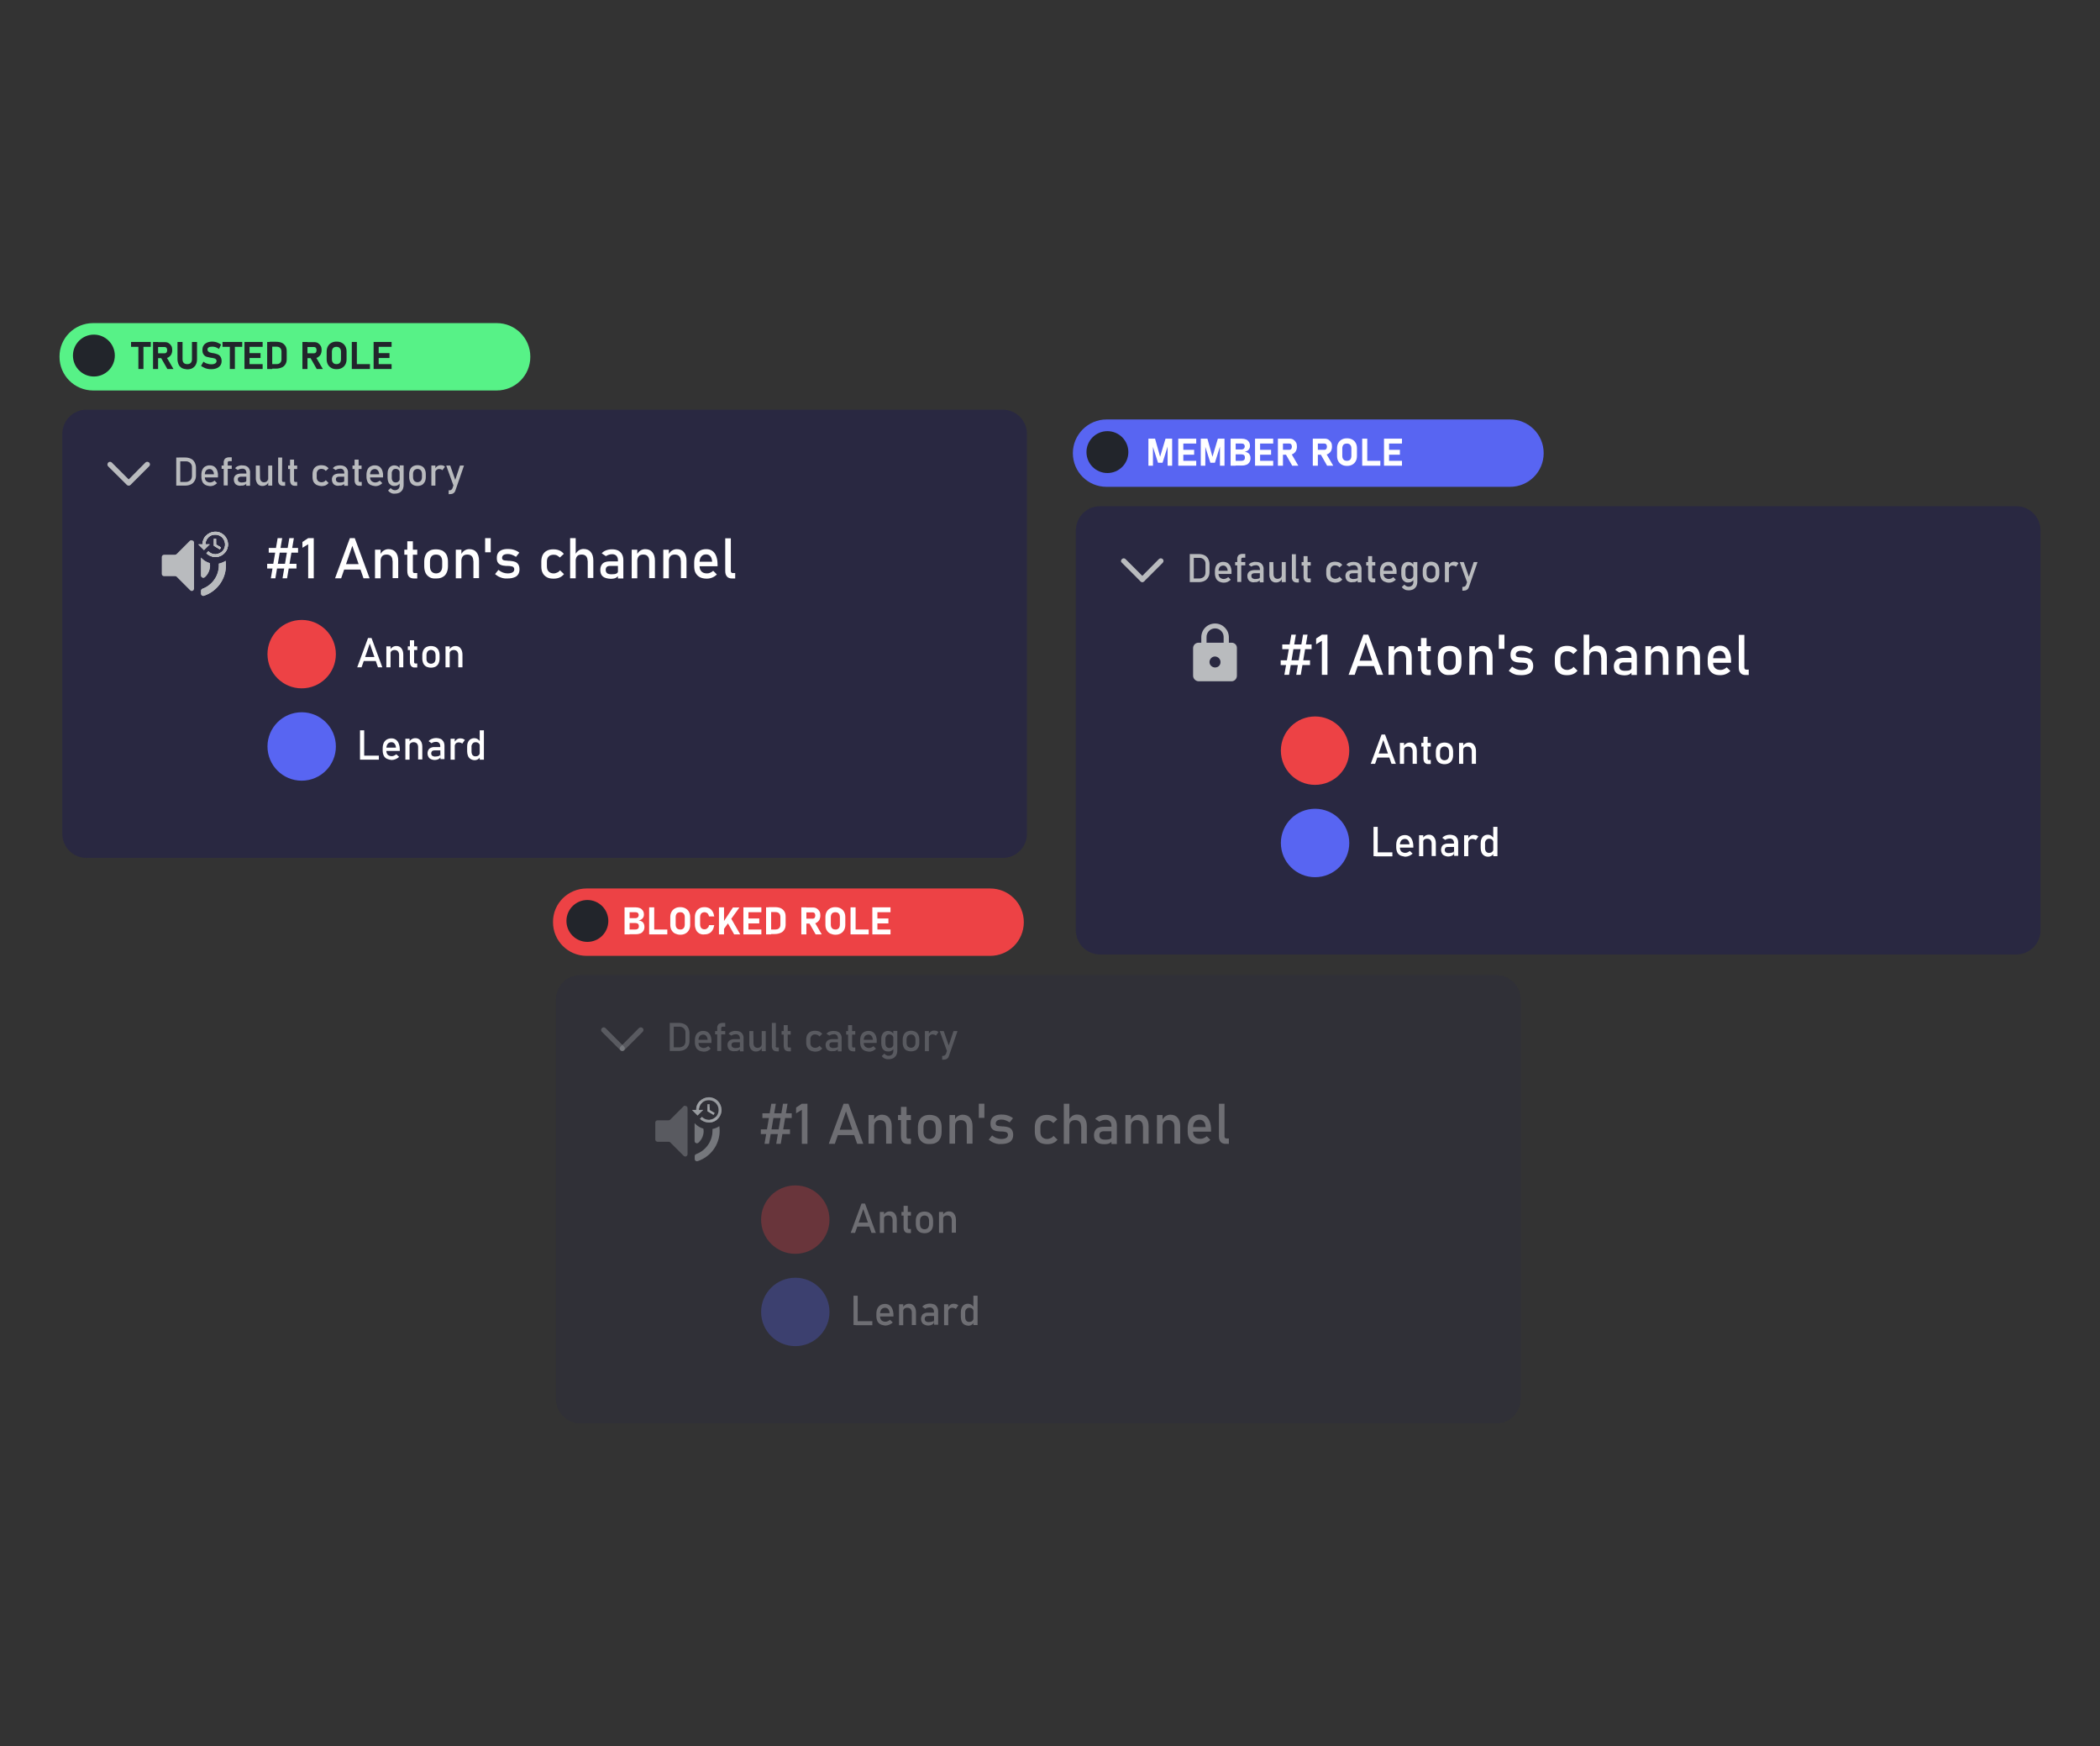 <?xml version="1.0" encoding="utf-8"?>
<!-- Generator: Adobe Illustrator 25.0.0, SVG Export Plug-In . SVG Version: 6.00 Build 0)  -->
<svg version="1.1" id="Layer_1" xmlns="http://www.w3.org/2000/svg" xmlns:xlink="http://www.w3.org/1999/xlink" x="0px" y="0px"
	 viewBox="0 0 1203.4 1000.4" style="enable-background:new 0 0 1203.4 1000.4;" xml:space="preserve">
<rect x="0" y="0" width="1203.4" height="1000.4" fill="#333333" stroke="none"/>
<style type="text/css">
	.st0{fill:#292841;}
	.st1{fill:#36393F;}
	.st2{fill:#2F3136;}
	.st3{fill:#B9BBBE;}
	.st4{fill:#FFFFFF;}
	.st5{fill:#ED4245;}
	.st6{fill:#F6F6F6;}
	.st7{fill:#5865F2;}
	.st8{fill:#57F287;}
	.st9{fill:#FEE75C;}
	.st10{fill:#EB459E;}
	.st11{fill:#4FDC7C;}
	.st12{opacity:0.24;fill:#B9BBBE;enable-background:new    ;}
	.st13{fill:#22252B;}
	.st14{fill:#C2905B;}
	.st15{fill:#9FB35B;}
	.st16{fill:#A17548;}
	.st17{enable-background:new    ;}
	.st18{fill:#523C25;}
	.st19{fill:#725333;}
	.st20{fill:#8D663F;}
	.st21{fill:#606060;}
	.st22{fill:none;}
	.st23{opacity:0.43;}
	.st24{fill:#5664EC;}
	.st25{opacity:0.24;fill:url(#SVGID_1_);enable-background:new    ;}
	.st26{opacity:0.3;fill:#292841;}
	.st27{opacity:0.3;fill:#B9BBBE;}
	.st28{opacity:0.3;fill:#ED4245;}
	.st29{opacity:0.3;fill:#FFFFFF;}
	.st30{opacity:0.3;fill:#5865F2;}
	.st31{opacity:0.3;}
</style>
<path class="st0" d="M588.5,248.6v229c0,7.7-6.2,13.9-13.9,13.9c0,0,0,0,0,0h-525c-7.7,0-13.9-6.2-13.9-13.9c0,0,0,0,0,0v-229
	c0-7.7,6.2-13.9,13.9-13.9h525C582.3,234.7,588.5,240.9,588.5,248.6z"/>
<path class="st3" d="M115.5,319.8c1.3,1.3,2.9,2.3,4.7,2.8c0.1,0.4,0.1,0.8,0.1,1.3c0,2.6-1.1,5-3,6.7c-0.5,0.5-1.3,0.4-1.8-0.1
	c-0.2-0.2-0.3-0.5-0.3-0.9v-10.2L115.5,319.8z"/>
<path class="st3" d="M116.8,315l-3.1-3.1h2.4c0-0.4,0-0.9,0.1-1.3c0.7-4,4.5-6.6,8.4-5.9c4,0.7,6.6,4.5,5.9,8.4
	c-0.3,1.6-1.1,3-2.3,4.1c-1,0.9-2.3,1.6-3.7,1.8c-0.4,0.1-0.8,0.1-1.2,0.1c-1.9,0-3.7-0.8-5.1-2.1l1.1-1.1c1.1,1.1,2.5,1.7,4,1.7
	h0.5c3.1-0.3,5.4-3,5.1-6.2c-0.3-3.1-3-5.4-6.2-5.1c-2.7,0.2-4.8,2.3-5.1,5c0,0.2,0,0.4,0,0.6h2.4l-0.5,0.5l-2.7,2.7L116.8,315z"/>
<polygon class="st3" points="123.8,312 126.2,313.4 126.6,313.6 126.5,313.8 126,314.7 122.6,312.6 122.6,308.6 123.8,308.6 "/>
<path class="st3" d="M129.3,321.3c1.2,8.8-4,17.2-12.4,20c-0.7,0.2-1.4-0.1-1.6-0.8c0-0.1-0.1-0.3-0.1-0.4v-1.6c0-0.5,0.3-1,0.8-1.2
	c5.6-2.1,9.4-7.4,9.4-13.4c0-0.3,0-0.7,0-1C126.8,322.6,128.1,322,129.3,321.3z"/>
<path class="st3" d="M129.3,321.3c-1.2,0.8-2.5,1.3-3.9,1.6c0,0.3,0,0.7,0,1c0,6-3.8,11.4-9.4,13.4c-0.5,0.2-0.8,0.7-0.8,1.2v1.6
	c0,0.7,0.6,1.3,1.3,1.3c0.1,0,0.3,0,0.4-0.1c7.5-2.5,12.6-9.5,12.6-17.4C129.5,323,129.4,322.1,129.3,321.3z M124.6,319
	c1.4-0.2,2.7-0.8,3.7-1.8c-0.2-0.5-0.4-1.1-0.7-1.6c-1,1-2.3,1.7-3.7,1.8C124.2,318,124.4,318.5,124.6,319L124.6,319z M126.5,313.8
	c-0.1-0.1-0.2-0.3-0.3-0.4l-2.4-1.4v-1.4c-0.4-0.4-0.8-0.8-1.2-1.1v3.2l3.4,2L126.5,313.8z M119.6,312.4l0.5-0.5h-1.3
	C119.1,312,119.4,312.2,119.6,312.4L119.6,312.4z M119.6,307.6c-0.5-0.3-1-0.5-1.6-0.8c-0.9,1-1.6,2.3-1.8,3.6
	c0.5,0.2,1,0.4,1.5,0.7C117.9,309.8,118.6,308.5,119.6,307.6L119.6,307.6z M120.2,322.6c-1.8-0.5-3.4-1.5-4.7-2.8
	c-0.1-0.1-0.2-0.2-0.3-0.3v10.2c0,0.7,0.6,1.3,1.3,1.3c0.3,0,0.6-0.1,0.9-0.3c1.9-1.7,3-4.2,3-6.7
	C120.3,323.5,120.3,323,120.2,322.6L120.2,322.6z M108.9,309.7l-7.7,7.7c-0.2,0.2-0.6,0.4-0.9,0.4H94c-0.7,0-1.3,0.6-1.3,1.3v9.7
	c0,0.7,0.6,1.3,1.3,1.3h6.4c0.3,0,0.7,0.1,0.9,0.4l7.7,7.7c0.5,0.5,1.3,0.5,1.8,0c0.2-0.2,0.4-0.6,0.4-0.9v-26.5
	c0-0.7-0.6-1.3-1.3-1.2C109.5,309.4,109.2,309.5,108.9,309.7L108.9,309.7z"/>
<polygon class="st3" points="123.8,312 126.2,313.4 126.6,313.6 126.5,313.8 126,314.7 122.6,312.6 122.6,308.6 123.8,308.6 "/>
<path class="st3" d="M128.3,317.2c-1,0.9-2.3,1.6-3.7,1.8c-0.4,0.1-0.8,0.1-1.2,0.1c-1.9,0-3.8-0.8-5.1-2.1l1.1-1.1
	c1.1,1.1,2.5,1.7,4,1.7h0.5c3.1-0.3,5.4-3,5.1-6.2c-0.3-3.1-3-5.4-6.2-5.1c-2.7,0.2-4.8,2.3-5.1,5c0,0.2,0,0.4,0,0.6h2.4l-0.5,0.5
	l-2.7,2.7l-0.1-0.1l-3.1-3.1h2.4c0-0.4,0-0.9,0.1-1.3c0.7-3.9,4.6-6.5,8.5-5.8c3.3,0.6,5.7,3.4,5.9,6.8
	C130.8,313.7,129.9,315.8,128.3,317.2z"/>
<path class="st3" d="M115.2,319.5c0.1,0.1,0.2,0.2,0.3,0.3h-0.3V319.5z"/>
<polygon class="st3" points="123.8,312 126.2,313.4 126.6,313.6 126.5,313.8 126,314.7 122.6,312.6 122.6,308.6 123.8,308.6 "/>
<path class="st3" d="M128.3,317.2c-1,0.9-2.3,1.6-3.7,1.8c-0.4,0.1-0.8,0.1-1.2,0.1c-1.9,0-3.8-0.8-5.1-2.1l1.1-1.1
	c1.1,1.1,2.5,1.7,4,1.7h0.5c3.1-0.3,5.4-3,5.1-6.2c-0.3-3.1-3-5.4-6.2-5.1c-2.7,0.2-4.8,2.3-5.1,5c0,0.2,0,0.4,0,0.6h2.4l-0.5,0.5
	l-2.7,2.7l-0.1-0.1l-3.1-3.1h2.4c0-0.4,0-0.9,0.1-1.3c0.7-3.9,4.6-6.5,8.5-5.8c3.3,0.6,5.7,3.4,5.9,6.8
	C130.8,313.7,129.9,315.8,128.3,317.2z"/>
<path class="st3" d="M126.2,313.4l-2.4-1.5v-3.3h-1.2v4.1l3.4,2l0.5-0.9l0.1-0.2L126.2,313.4z M130.7,311.5c-0.2-4-3.6-7.1-7.6-6.9
	c-3.4,0.2-6.1,2.6-6.8,5.9c-0.1,0.4-0.1,0.9-0.1,1.3h-2.4l3.1,3.1l0.1,0.1l2.7-2.7l0.5-0.5h-2.4c0-0.2,0-0.4,0-0.6
	c0.2-1.4,0.8-2.7,1.9-3.6c1.1-1,2.5-1.5,4-1.4c3.1,0.1,5.5,2.8,5.4,5.9c-0.1,2.8-2.3,5.1-5.1,5.4h-0.5c-1.5,0-2.9-0.6-4-1.7
	l-1.1,1.1c1.4,1.4,3.2,2.1,5.1,2.1c0.4,0,0.8,0,1.2-0.1C128.2,318.4,130.8,315.2,130.7,311.5L130.7,311.5z M126.2,313.4l0.3,0.4
	l0.1-0.2L126.2,313.4z M123.8,308.6h-1.2v0.9c0.4,0.3,0.8,0.7,1.2,1.1V308.6z"/>
<path class="st3" d="M101,262.1h2.3v16.1H101V262.1z M102.5,276.1h3.7c1,0.1,2-0.3,2.8-0.9c0.7-0.7,1-1.6,1-2.6v-4.8
	c0.1-1-0.3-1.9-1-2.6c-0.8-0.7-1.8-1-2.8-0.9h-3.7v-2.2h3.6c1.1,0,2.3,0.2,3.3,0.7c0.9,0.4,1.6,1.1,2.1,2c0.5,1,0.8,2,0.8,3.1v4.5
	c0,1.1-0.2,2.2-0.8,3.1c-0.5,0.9-1.2,1.6-2.1,2c-1,0.5-2.2,0.7-3.3,0.7h-3.6L102.5,276.1z"/>
<path class="st3" d="M117.7,277.8c-0.7-0.4-1.4-1-1.7-1.8c-0.4-0.9-0.6-1.8-0.6-2.8v-1.3c0-1,0.2-2,0.6-2.9c0.4-0.8,0.9-1.4,1.7-1.8
	c0.8-0.4,1.7-0.7,2.6-0.6c0.9,0,1.7,0.2,2.5,0.7c0.7,0.5,1.3,1.3,1.6,2.1c0.4,1.1,0.6,2.2,0.5,3.3v0.8H117v-1.8h5.6
	c0-0.8-0.3-1.6-0.8-2.2c-0.4-0.5-1-0.8-1.7-0.8c-0.8,0-1.5,0.3-2,0.8c-0.5,0.7-0.8,1.5-0.7,2.4v1.5c-0.1,0.8,0.2,1.6,0.8,2.2
	c0.6,0.5,1.4,0.8,2.1,0.8c0.5,0,0.9-0.1,1.4-0.3c0.4-0.2,0.9-0.4,1.2-0.8l1.5,1.5c-0.6,0.5-1.2,1-1.9,1.3c-0.7,0.3-1.4,0.4-2.1,0.4
	C119.4,278.4,118.5,278.2,117.7,277.8z"/>
<path class="st3" d="M127,266.7h5.8v1.9H127V266.7z M128.2,265.1c-0.1-0.8,0.2-1.6,0.7-2.3c0.6-0.5,1.4-0.8,2.2-0.8h1.7v2.2h-1.6
	c-0.2,0-0.4,0.1-0.5,0.2c-0.1,0.2-0.2,0.4-0.2,0.6v13.1h-2.3L128.2,265.1z"/>
<path class="st3" d="M135.1,277.5c-0.7-0.7-1.1-1.7-1.1-2.7c-0.1-1,0.3-1.9,1-2.6c0.8-0.6,1.9-0.9,2.9-0.9h3.3l0.2,1.8h-3.4
	c-0.5,0-0.9,0.1-1.3,0.4c-0.3,0.3-0.5,0.8-0.4,1.2c0,0.5,0.2,1,0.6,1.3c0.5,0.3,1.2,0.5,1.8,0.4c0.7,0,1.3-0.1,1.9-0.3
	c0.4-0.1,0.6-0.5,0.6-0.9l0.2,1.6c-0.2,0.3-0.5,0.6-0.8,0.8c-0.3,0.2-0.7,0.4-1,0.5c-0.4,0.1-0.9,0.1-1.3,0.1
	C137.2,278.5,136,278.1,135.1,277.5z M141.2,270.9c0-0.6-0.2-1.3-0.6-1.8c-0.5-0.4-1.1-0.7-1.7-0.6c-0.5,0-0.9,0.1-1.4,0.2
	c-0.4,0.1-0.8,0.3-1.2,0.6l-1.6-1.1c0.5-0.5,1.1-1,1.7-1.2c0.8-0.3,1.6-0.5,2.4-0.4c0.8,0,1.7,0.1,2.5,0.5c0.6,0.3,1.2,0.8,1.5,1.5
	c0.4,0.7,0.6,1.5,0.5,2.3v7.4h-2.2L141.2,270.9z"/>
<path class="st3" d="M149,273.7c0,0.7,0.2,1.3,0.6,1.9c0.5,0.5,1.1,0.7,1.7,0.7c0.6,0,1.3-0.2,1.7-0.6c0.4-0.4,0.7-1.1,0.6-1.7
	l0.1,2.4c-0.2,0.6-0.6,1.1-1.2,1.4c-0.6,0.4-1.3,0.6-2,0.6c-1.1,0.1-2.2-0.4-2.9-1.2c-0.7-1-1.1-2.2-1-3.5v-7h2.3L149,273.7z
	 M153.7,266.7h2.3v11.5h-2.3V266.7z"/>
<path class="st3" d="M161.6,275.2c0,0.2,0,0.5,0.2,0.7c0.1,0.2,0.3,0.2,0.5,0.2h1.1v2.2h-1.3c-0.8,0-1.5-0.3-2-0.8
	c-0.5-0.6-0.8-1.5-0.7-2.3v-13.1h2.3L161.6,275.2z"/>
<path class="st3" d="M165.1,266.7h5.2v2h-5.2V266.7z M166.9,277.5c-0.5-0.7-0.7-1.5-0.7-2.3v-11.9h2.3v11.9c0,0.2,0,0.5,0.2,0.7
	c0.1,0.2,0.3,0.2,0.5,0.2h1.1v2.2H169C168.2,278.3,167.4,278.1,166.9,277.5z"/>
<path class="st3" d="M181.4,277.8c-0.7-0.4-1.3-1-1.7-1.7c-0.4-0.8-0.6-1.8-0.6-2.7v-1.9c0-0.9,0.2-1.8,0.6-2.7
	c0.4-0.7,1-1.3,1.7-1.7c0.8-0.4,1.8-0.6,2.7-0.6c0.6,0,1.1,0.1,1.7,0.2c0.5,0.1,1,0.3,1.4,0.6c0.4,0.3,0.8,0.6,1.1,1l-1.6,1.5
	c-0.3-0.4-0.7-0.7-1.1-0.9c-0.4-0.2-0.9-0.3-1.4-0.3c-0.8,0-1.5,0.2-2,0.8c-0.5,0.6-0.8,1.3-0.7,2.1v1.9c-0.1,0.8,0.2,1.5,0.7,2.1
	c0.5,0.5,1.3,0.8,2,0.8c0.5,0,0.9-0.1,1.4-0.3c0.4-0.2,0.8-0.5,1.1-0.9l1.6,1.6c-0.3,0.4-0.7,0.7-1.1,1c-0.4,0.3-0.9,0.5-1.4,0.6
	c-0.6,0.1-1.1,0.2-1.7,0.2C183.2,278.4,182.3,278.2,181.4,277.8z"/>
<path class="st3" d="M191.3,277.5c-0.7-0.7-1.1-1.7-1.1-2.7c-0.1-1,0.3-1.9,1-2.6c0.8-0.6,1.9-0.9,2.9-0.9h3.3l0.2,1.8h-3.4
	c-0.5,0-0.9,0.1-1.3,0.4c-0.3,0.3-0.5,0.8-0.4,1.2c0,0.5,0.2,1,0.6,1.3c0.5,0.3,1.2,0.5,1.8,0.4c0.7,0,1.3-0.1,1.9-0.3
	c0.4-0.1,0.6-0.5,0.6-0.9l0.2,1.6c-0.2,0.3-0.5,0.6-0.8,0.8c-0.3,0.2-0.7,0.4-1,0.5c-0.4,0.1-0.9,0.1-1.3,0.1
	C193.4,278.5,192.2,278.2,191.3,277.5z M197.3,270.9c0-0.6-0.2-1.3-0.6-1.8c-0.5-0.4-1.1-0.7-1.7-0.6c-0.5,0-0.9,0.1-1.4,0.2
	c-0.4,0.1-0.8,0.3-1.2,0.6l-1.7-1.1c0.5-0.5,1.1-1,1.7-1.2c0.8-0.3,1.6-0.4,2.4-0.4c0.8,0,1.7,0.1,2.5,0.5c0.7,0.3,1.2,0.8,1.6,1.5
	c0.4,0.7,0.6,1.5,0.5,2.3v7.4h-2.2L197.3,270.9z"/>
<path class="st3" d="M202,266.7h5.2v2H202V266.7z M203.9,277.5c-0.5-0.7-0.7-1.5-0.7-2.3v-11.9h2.3v11.9c0,0.2,0,0.5,0.2,0.7
	c0.1,0.2,0.3,0.2,0.5,0.2h1.1v2.2h-1.3C205.2,278.3,204.4,278.1,203.9,277.5z"/>
<path class="st3" d="M212.3,277.8c-0.7-0.4-1.4-1-1.7-1.8c-0.4-0.9-0.6-1.8-0.6-2.8v-1.3c0-1,0.2-2,0.6-2.9c0.4-0.8,0.9-1.4,1.7-1.8
	c0.8-0.4,1.7-0.7,2.6-0.6c0.9,0,1.7,0.2,2.5,0.7c0.7,0.5,1.3,1.3,1.6,2.1c0.4,1.1,0.6,2.2,0.5,3.3v0.8h-7.8v-1.8h5.6
	c0-0.8-0.3-1.6-0.8-2.2c-0.4-0.5-1-0.8-1.7-0.8c-0.8,0-1.5,0.3-2,0.8c-0.5,0.7-0.8,1.5-0.7,2.4v1.5c-0.1,0.8,0.2,1.6,0.8,2.2
	c0.6,0.5,1.4,0.8,2.1,0.8c0.5,0,0.9-0.1,1.4-0.3c0.4-0.2,0.9-0.4,1.2-0.8l1.5,1.5c-0.6,0.5-1.2,1-1.9,1.3c-0.7,0.3-1.4,0.4-2.1,0.4
	C214.1,278.4,213.2,278.2,212.3,277.8z"/>
<path class="st3" d="M224,277.9c-0.6-0.4-1.1-0.9-1.4-1.6c-0.3-0.8-0.5-1.7-0.5-2.5v-2.5c0-0.9,0.1-1.7,0.5-2.5
	c0.3-0.7,0.7-1.2,1.3-1.6c0.6-0.4,1.4-0.6,2.1-0.6c0.7,0,1.3,0.2,1.9,0.5c0.6,0.4,1.1,0.9,1.4,1.5l-0.2,2.4c0-0.4-0.1-0.9-0.3-1.3
	c-0.2-0.3-0.4-0.6-0.8-0.8c-0.4-0.2-0.8-0.3-1.2-0.3c-0.7,0-1.3,0.2-1.7,0.7c-0.4,0.6-0.7,1.3-0.6,2v2.5c0,0.7,0.2,1.4,0.6,1.9
	c0.4,0.5,1.1,0.7,1.7,0.7c0.4,0,0.8-0.1,1.2-0.3c0.3-0.2,0.6-0.5,0.8-0.8c0.2-0.4,0.3-0.8,0.3-1.3l0.2,2.4c-0.2,0.6-0.6,1.1-1.1,1.4
	c-0.6,0.4-1.2,0.6-1.9,0.6C225.4,278.5,224.7,278.3,224,277.9z M224,282.4c-0.6-0.3-1.2-0.8-1.6-1.4l1.5-1.4
	c0.3,0.4,0.6,0.7,1.1,0.9c1.1,0.6,2.4,0.4,3.3-0.4c0.5-0.6,0.8-1.3,0.7-2v-11.5h2.3v11.2c0,0.9-0.2,1.9-0.6,2.7
	c-0.4,0.7-1,1.3-1.7,1.7c-0.8,0.4-1.7,0.6-2.7,0.6C225.6,282.9,224.8,282.8,224,282.4L224,282.4z"/>
<path class="st3" d="M236.7,277.8c-0.7-0.4-1.3-1-1.6-1.7c-0.4-0.8-0.6-1.8-0.6-2.7v-1.9c0-0.9,0.2-1.8,0.6-2.7
	c0.3-0.7,0.9-1.3,1.6-1.7c1.6-0.8,3.5-0.8,5.1,0c0.7,0.4,1.3,1,1.6,1.7c0.4,0.8,0.6,1.8,0.6,2.7v1.9c0,0.9-0.2,1.9-0.6,2.7
	c-0.4,0.7-0.9,1.3-1.6,1.7C240.2,278.6,238.3,278.6,236.7,277.8z M241.1,275.5c0.5-0.6,0.7-1.3,0.7-2.1v-1.9c0-0.7-0.2-1.5-0.7-2.1
	c-1-1-2.6-1-3.7,0c-0.5,0.6-0.7,1.3-0.7,2.1v1.9c0,0.8,0.2,1.5,0.7,2.1C238.4,276.5,240,276.5,241.1,275.5z"/>
<path class="st3" d="M247.2,266.7h2.3v11.5h-2.3V266.7z M252.8,268.9c-0.3-0.1-0.7-0.2-1.1-0.2c-1.1-0.1-2.1,0.7-2.3,1.8
	c0,0.1,0,0.3,0,0.4l-0.2-2.2c0.3-0.6,0.8-1.2,1.4-1.6c0.5-0.4,1.2-0.6,1.9-0.6c0.5,0,1,0.1,1.4,0.2c0.4,0.1,0.8,0.4,1.1,0.7l-1.5,2
	C253.3,269.2,253.1,269,252.8,268.9L252.8,268.9z"/>
<path class="st3" d="M255.7,266.7h2.3l3.5,10l-1.3,2.4L255.7,266.7z M265.9,266.7l-4.9,14.2c-0.1,0.5-0.4,0.9-0.7,1.3
	c-0.3,0.3-0.7,0.5-1.1,0.7c-0.5,0.1-1,0.2-1.6,0.2h-0.5v-2.2h0.5c0.4,0,0.7-0.1,1-0.3c0.3-0.2,0.5-0.5,0.7-0.9l4.3-13H265.9z"/>
<path class="st3" d="M85.5,265L85.5,265c0.6,0.6,0.6,1.5,0,2.1c0,0,0,0,0,0l-10.6,10.6c-0.6,0.6-1.5,0.6-2.1,0c0,0,0,0,0,0l0,0
	c-0.6-0.6-0.6-1.5,0-2.1c0,0,0,0,0,0L83.3,265C83.9,264.4,84.8,264.4,85.5,265C85.5,265,85.5,265,85.5,265z"/>
<path class="st3" d="M62,265L62,265c0.6-0.6,1.5-0.6,2.1,0c0,0,0,0,0,0l10.6,10.6c0.6,0.6,0.6,1.5,0,2.1c0,0,0,0,0,0l0,0
	c-0.6,0.6-1.5,0.6-2.1,0c0,0,0,0,0,0L62,267.2C61.4,266.6,61.4,265.7,62,265C62,265.1,62,265,62,265z"/>
<ellipse transform="matrix(0.995 -9.853757e-02 9.853757e-02 0.995 -36.094 18.863)" class="st5" cx="172.9" cy="374.8" rx="19.6" ry="19.6"/>
<path class="st4" d="M210.9,365.5h2l6.2,16.8h-2.5l-4.7-13.6l-4.7,13.6h-2.5L210.9,365.5z M207.5,376.4h8.9v2.3h-8.9V376.4z"/>
<path class="st4" d="M221.4,370.3h2.4v12h-2.4V370.3z M228.7,375.1c0-0.7-0.2-1.4-0.7-2c-0.5-0.5-1.2-0.7-1.9-0.7
	c-0.7,0-1.3,0.2-1.8,0.6c-0.4,0.5-0.7,1.1-0.6,1.7l-0.2-2.3c0.3-0.7,0.8-1.3,1.5-1.7c0.6-0.4,1.3-0.6,2-0.6c1.2-0.1,2.3,0.4,3,1.3
	c0.8,1,1.1,2.3,1.1,3.6v7.3h-2.4L228.7,375.1z"/>
<path class="st4" d="M233.7,370.3h5.4v2.1h-5.4V370.3z M235.6,381.6c-0.5-0.7-0.7-1.5-0.7-2.4v-12.4h2.4v12.4c0,0.2,0,0.5,0.2,0.7
	c0.1,0.2,0.3,0.2,0.5,0.2h1.1v2.3h-1.4C237,382.5,236.2,382.2,235.6,381.6L235.6,381.6z"/>
<path class="st4" d="M244.3,381.9c-0.7-0.4-1.3-1-1.7-1.8c-0.4-0.9-0.6-1.9-0.6-2.8v-2c0-1,0.2-1.9,0.6-2.8c0.4-0.8,1-1.4,1.7-1.8
	c1.7-0.8,3.7-0.8,5.3,0c0.7,0.4,1.3,1,1.7,1.8c0.4,0.9,0.6,1.8,0.6,2.8v2c0,1-0.2,1.9-0.6,2.8c-0.4,0.8-1,1.4-1.7,1.8
	C248,382.7,246,382.7,244.3,381.9z M248.9,379.5c0.5-0.6,0.7-1.4,0.7-2.2v-2c0-0.8-0.2-1.5-0.7-2.2c-1.1-1-2.8-1-3.8,0
	c-0.5,0.6-0.7,1.4-0.7,2.2v2c-0.1,0.8,0.2,1.6,0.7,2.2C246.1,380.5,247.8,380.5,248.9,379.5z"/>
<path class="st4" d="M255.3,370.3h2.4v12h-2.4V370.3z M262.6,375.1c0-0.7-0.2-1.4-0.7-2c-0.5-0.5-1.2-0.7-1.9-0.7
	c-0.7,0-1.3,0.2-1.8,0.6c-0.4,0.5-0.7,1.1-0.6,1.7l-0.2-2.3c0.3-0.7,0.8-1.3,1.5-1.7c0.6-0.4,1.3-0.6,2-0.6c1.2-0.1,2.3,0.4,3,1.3
	c0.8,1,1.1,2.3,1.1,3.6v7.3h-2.4L262.6,375.1z"/>
<ellipse transform="matrix(0.995 -9.853761e-02 9.853761e-02 0.995 -41.301 19.12)" class="st7" cx="172.9" cy="427.7" rx="19.6" ry="19.6"/>
<path class="st4" d="M206.3,418.4h2.4v16.8h-2.4V418.4z M207.5,432.9h9.6v2.3h-9.6V432.9z"/>
<path class="st4" d="M221.7,434.7c-0.8-0.4-1.4-1-1.8-1.8c-0.4-0.9-0.6-1.9-0.6-2.9v-1.4c0-1,0.2-2.1,0.6-3c0.4-0.8,1-1.5,1.7-1.9
	c0.8-0.5,1.8-0.7,2.7-0.7c0.9,0,1.8,0.2,2.6,0.8c0.7,0.5,1.3,1.3,1.6,2.2c0.4,1.1,0.6,2.2,0.6,3.4v0.8H221v-1.9h5.9
	c0-0.8-0.3-1.6-0.8-2.3c-0.4-0.5-1.1-0.8-1.8-0.8c-0.8,0-1.6,0.3-2.1,0.9c-0.5,0.7-0.8,1.6-0.8,2.5v1.5c0,0.8,0.2,1.6,0.8,2.3
	c0.6,0.5,1.4,0.8,2.2,0.8c0.5,0,1-0.1,1.4-0.3c0.5-0.2,0.9-0.5,1.3-0.8l1.6,1.5c-0.6,0.6-1.3,1-2,1.3c-0.7,0.3-1.5,0.5-2.3,0.5
	C223.5,435.3,222.6,435.1,221.7,434.7z"/>
<path class="st4" d="M232.3,423.2h2.4v12h-2.4L232.3,423.2z M239.6,427.9c0-0.7-0.2-1.4-0.7-2c-0.5-0.5-1.2-0.7-1.9-0.7
	c-0.7,0-1.3,0.2-1.8,0.6c-0.4,0.5-0.6,1.1-0.6,1.7l-0.2-2.3c0.3-0.7,0.8-1.3,1.5-1.7c0.6-0.4,1.3-0.6,2-0.6c1.2-0.1,2.3,0.4,3,1.3
	c0.8,1,1.1,2.3,1.1,3.6v7.3h-2.4L239.6,427.9z"/>
<path class="st4" d="M246.1,434.4c-1.4-1.5-1.5-3.9-0.1-5.5c0.9-0.6,1.9-1,3-0.9h3.4l0.2,1.9H249c-0.5,0-1,0.1-1.4,0.4
	c-0.3,0.3-0.5,0.8-0.5,1.3c0,0.5,0.2,1,0.6,1.4c0.6,0.3,1.2,0.5,1.8,0.4c0.7,0,1.4-0.1,2-0.3c0.4-0.1,0.7-0.5,0.7-0.9l0.2,1.7
	c-0.2,0.3-0.5,0.6-0.8,0.8c-0.3,0.2-0.7,0.4-1.1,0.5c-0.4,0.1-0.9,0.2-1.4,0.2C248.2,435.4,247,435.1,246.1,434.4z M252.3,427.5
	c0-0.7-0.2-1.3-0.6-1.8c-0.5-0.5-1.1-0.7-1.8-0.7c-0.5,0-1,0.1-1.4,0.2c-0.4,0.1-0.9,0.3-1.2,0.6l-1.7-1.2c0.5-0.6,1.1-1,1.8-1.3
	c0.8-0.3,1.6-0.5,2.5-0.5c0.9,0,1.8,0.2,2.6,0.5c0.7,0.3,1.2,0.9,1.6,1.5c0.4,0.7,0.6,1.6,0.6,2.4v7.7h-2.3L252.3,427.5z"/>
<path class="st4" d="M258.2,423.2h2.4v12h-2.4V423.2z M264,425.5c-0.4-0.1-0.7-0.2-1.1-0.2c-0.6,0-1.3,0.2-1.7,0.6
	c-0.4,0.5-0.7,1.1-0.6,1.7l-0.2-2.3c0.3-0.7,0.8-1.2,1.4-1.7c0.6-0.4,1.2-0.6,1.9-0.6c0.5,0,1,0.1,1.5,0.2c0.4,0.2,0.8,0.4,1.2,0.7
	l-1.5,2.1C264.6,425.8,264.3,425.6,264,425.5L264,425.5z"/>
<path class="st4" d="M269.6,434.8c-0.6-0.4-1.1-1-1.4-1.7c-0.3-0.8-0.5-1.7-0.5-2.6v-2.7c0-0.9,0.1-1.8,0.5-2.6
	c0.3-0.7,0.8-1.3,1.4-1.7c0.7-0.4,1.4-0.6,2.2-0.6c0.7,0,1.4,0.2,2,0.6c0.6,0.4,1.1,0.9,1.4,1.6l-0.2,2.5c0-0.5-0.1-0.9-0.3-1.3
	c-0.2-0.4-0.5-0.6-0.8-0.8c-0.4-0.2-0.8-0.3-1.3-0.3c-0.7,0-1.4,0.2-1.8,0.8c-0.5,0.6-0.7,1.3-0.6,2v2.6c0,0.7,0.2,1.5,0.6,2
	c0.5,0.5,1.1,0.8,1.8,0.7c0.4,0,0.9-0.1,1.3-0.3c0.3-0.2,0.6-0.5,0.8-0.8c0.2-0.4,0.3-0.9,0.3-1.3l0.2,2.5c-0.2,0.6-0.6,1.1-1.2,1.5
	c-0.6,0.4-1.3,0.6-2,0.6C271.1,435.5,270.3,435.2,269.6,434.8z M274.9,418.4h2.4v16.8h-2.4V418.4z"/>
<path class="st5" d="M336.2,509h231.2c10.7,0,19.3,8.6,19.3,19.3l0,0c0,10.7-8.6,19.3-19.3,19.3H336.2c-10.7,0-19.3-8.6-19.3-19.3
	l0,0C316.8,517.6,325.5,509,336.2,509z"/>
<circle class="st13" cx="336.6" cy="527.6" r="12"/>
<path class="st8" d="M53.4,185.1h231.2c10.7,0,19.3,8.6,19.3,19.3l0,0c0,10.7-8.6,19.3-19.3,19.3H53.4c-10.7,0-19.3-8.6-19.3-19.3
	l0,0C34,193.7,42.7,185.1,53.4,185.1z"/>
<circle class="st13" cx="53.8" cy="203.7" r="12"/>
<g>
	<g>
		<g>
			<path class="st4" d="M169.9,323v2.7h-16.8V323H169.9z M170.8,313.9v2.7h-16.8v-2.7H170.8z M159.1,308.3h2.6l-3.9,23h-2.6
				L159.1,308.3z M165.8,308.3h2.6l-3.9,23h-2.6L165.8,308.3z"/>
			<path class="st4" d="M179.8,331.3h-3.2v-19.5l-3.3,2v-3.3l3.3-2.2h3.2V331.3z"/>
			<path class="st4" d="M200.5,308.3h2.8l8.5,23h-3.5l-6.4-18.6l-6.4,18.6H192L200.5,308.3z M195.9,323.2H208v3.1h-12.1V323.2z"/>
			<path class="st4" d="M214.9,314.9h3.2v16.4h-3.2V314.9z M224.9,321.3c0-1.2-0.3-2.1-0.9-2.7s-1.4-0.9-2.5-0.9
				c-1.1,0-1.9,0.3-2.4,0.8c-0.6,0.6-0.9,1.3-0.9,2.4l-0.3-3.2c0.5-1,1.2-1.8,2-2.3c0.8-0.5,1.7-0.8,2.7-0.8c1.8,0,3.2,0.6,4.1,1.7
				c1,1.2,1.5,2.8,1.5,4.9v10h-3.2V321.3z"/>
			<path class="st4" d="M231.7,314.9h7.4v2.9h-7.4V314.9z M234.3,330.3c-0.6-0.7-0.9-1.8-0.9-3.3v-16.9h3.2v17
				c0,0.4,0.1,0.7,0.2,0.9c0.2,0.2,0.4,0.3,0.7,0.3h1.6v3.1h-1.9C235.9,331.4,235,331,234.3,330.3z"/>
			<path class="st4" d="M246.2,330.7c-1-0.6-1.8-1.4-2.3-2.4c-0.5-1.1-0.8-2.4-0.8-3.9v-2.7c0-1.5,0.3-2.8,0.8-3.8
				c0.5-1.1,1.3-1.9,2.3-2.4c1-0.6,2.2-0.8,3.7-0.8c1.4,0,2.6,0.3,3.7,0.8c1,0.6,1.8,1.4,2.3,2.4c0.5,1.1,0.8,2.3,0.8,3.8v2.7
				c0,1.5-0.3,2.8-0.8,3.8c-0.5,1.1-1.3,1.9-2.3,2.4c-1,0.6-2.2,0.8-3.7,0.8C248.4,331.5,247.2,331.3,246.2,330.7z M252.5,327.4
				c0.6-0.7,0.9-1.7,0.9-3v-2.7c0-1.3-0.3-2.3-0.9-3c-0.6-0.7-1.5-1-2.6-1s-2,0.3-2.6,1c-0.6,0.7-0.9,1.7-0.9,3v2.7
				c0,1.3,0.3,2.3,0.9,3c0.6,0.7,1.5,1.1,2.6,1.1S251.9,328.1,252.5,327.4z"/>
			<path class="st4" d="M261.2,314.9h3.2v16.4h-3.2V314.9z M271.2,321.3c0-1.2-0.3-2.1-0.9-2.7s-1.4-0.9-2.5-0.9
				c-1.1,0-1.9,0.3-2.4,0.8c-0.6,0.6-0.9,1.3-0.9,2.4l-0.3-3.2c0.5-1,1.2-1.8,2-2.3c0.8-0.5,1.7-0.8,2.7-0.8c1.8,0,3.2,0.6,4.1,1.7
				c1,1.2,1.5,2.8,1.5,4.9v10h-3.2V321.3z"/>
			<path class="st4" d="M278,308.3h3.2v8.1H278V308.3z"/>
			<path class="st4" d="M288.1,331.2c-0.8-0.2-1.6-0.5-2.4-0.9c-0.7-0.4-1.4-0.9-2-1.4l1.9-2.4c0.9,0.7,1.8,1.2,2.6,1.5
				c0.9,0.3,1.7,0.5,2.6,0.5c1.3,0,2.2-0.2,2.9-0.6s1-1,1-1.8c0-0.5-0.2-0.9-0.5-1.2c-0.3-0.3-0.8-0.4-1.3-0.5
				c-0.5-0.1-1.2-0.2-2.2-0.2c-0.1,0-0.2,0-0.3,0c-0.1,0-0.2,0-0.3,0c0,0-0.1,0-0.1,0c0,0-0.1,0-0.1,0c-1.1-0.1-2-0.2-2.7-0.5
				c-0.7-0.2-1.4-0.7-1.8-1.3c-0.5-0.6-0.7-1.5-0.7-2.7c0-1.2,0.2-2.1,0.7-2.9c0.5-0.8,1.2-1.3,2.1-1.7s2.1-0.6,3.5-0.6
				c0.9,0,1.7,0.1,2.4,0.2c0.8,0.2,1.5,0.4,2.2,0.7s1.4,0.7,2,1.2l-1.9,2.4c-0.8-0.5-1.6-0.9-2.4-1.2c-0.8-0.3-1.6-0.4-2.3-0.4
				c-1.1,0-1.9,0.2-2.5,0.6c-0.5,0.4-0.8,0.9-0.8,1.7c0,0.4,0.2,0.8,0.5,1c0.3,0.2,0.7,0.4,1.2,0.4s1.1,0.1,2,0.2c0.1,0,0.1,0,0.2,0
				c0.1,0,0.1,0,0.2,0c0,0,0.1,0,0.1,0c0,0,0.1,0,0.1,0c1.1,0.1,2.1,0.2,2.9,0.5c0.8,0.2,1.5,0.7,2,1.4s0.8,1.7,0.8,3
				c0,1.2-0.3,2.2-0.8,2.9c-0.5,0.8-1.3,1.4-2.3,1.7c-1,0.4-2.3,0.6-3.8,0.6C289.9,331.5,289,331.4,288.1,331.2z"/>
			<path class="st4" d="M313.4,330.7c-1.1-0.6-1.9-1.4-2.4-2.4c-0.6-1.1-0.8-2.4-0.8-3.9v-2.7c0-1.5,0.3-2.8,0.8-3.8
				c0.6-1.1,1.4-1.9,2.4-2.4c1.1-0.6,2.3-0.8,3.8-0.8c0.9,0,1.7,0.1,2.4,0.3s1.4,0.5,2,0.9c0.6,0.4,1.1,0.9,1.5,1.4l-2.3,2.1
				c-0.5-0.5-1-0.9-1.6-1.2c-0.6-0.3-1.3-0.4-1.9-0.4c-1.2,0-2.2,0.3-2.9,1c-0.7,0.7-1,1.7-1,2.9v2.7c0,1.3,0.3,2.3,1,3
				s1.6,1.1,2.9,1.1c0.7,0,1.3-0.2,2-0.5s1.2-0.7,1.6-1.3l2.3,2.2c-0.4,0.5-0.9,1-1.5,1.4c-0.6,0.4-1.3,0.7-2,0.9s-1.6,0.3-2.4,0.3
				C315.7,331.5,314.4,331.3,313.4,330.7z"/>
			<path class="st4" d="M326.7,308.3h3.2v23h-3.2V308.3z M336.7,321.3c0-1.2-0.3-2.1-0.9-2.7s-1.4-0.9-2.5-0.9
				c-1.1,0-1.9,0.3-2.4,0.8c-0.6,0.5-0.9,1.3-0.9,2.3l-0.3-3.2c0.5-1,1.2-1.7,2-2.3c0.8-0.5,1.7-0.8,2.7-0.8c1.8,0,3.2,0.6,4.1,1.7
				c1,1.2,1.5,2.8,1.5,4.9v10h-3.2V321.3z"/>
			<path class="st4" d="M345.5,330.3c-1-0.8-1.5-2.1-1.5-3.8c0-1.6,0.5-2.8,1.4-3.7c0.9-0.8,2.3-1.2,4.2-1.2h4.7l0.2,2.6h-4.9
				c-0.8,0-1.5,0.2-1.9,0.6c-0.4,0.4-0.6,0.9-0.6,1.7c0,0.8,0.3,1.5,0.8,1.9c0.6,0.4,1.4,0.6,2.5,0.6c1.2,0,2.2-0.1,2.8-0.4
				c0.6-0.3,0.9-0.7,0.9-1.2l0.3,2.3c-0.3,0.4-0.6,0.8-1.1,1.1c-0.4,0.3-0.9,0.5-1.4,0.6c-0.5,0.1-1.2,0.2-1.9,0.2
				C348,331.5,346.5,331.1,345.5,330.3z M354.1,320.9c0-1.1-0.3-1.9-0.9-2.5c-0.6-0.6-1.4-0.9-2.4-0.9c-0.7,0-1.3,0.1-1.9,0.3
				c-0.6,0.2-1.2,0.5-1.7,0.8l-2.4-1.6c0.6-0.7,1.4-1.3,2.5-1.7s2.1-0.6,3.4-0.6c1.4,0,2.5,0.2,3.5,0.7c1,0.5,1.7,1.2,2.2,2.1
				s0.8,2,0.8,3.3v10.6h-3.1V320.9z"/>
			<path class="st4" d="M362,314.9h3.2v16.4H362V314.9z M372,321.3c0-1.2-0.3-2.1-0.9-2.7s-1.4-0.9-2.5-0.9c-1.1,0-1.9,0.3-2.4,0.8
				c-0.6,0.6-0.9,1.3-0.9,2.4l-0.3-3.2c0.5-1,1.2-1.8,2-2.3c0.8-0.5,1.7-0.8,2.7-0.8c1.8,0,3.2,0.6,4.1,1.7c1,1.2,1.5,2.8,1.5,4.9
				v10H372V321.3z"/>
			<path class="st4" d="M380.1,314.9h3.2v16.4h-3.2V314.9z M390.1,321.3c0-1.2-0.3-2.1-0.9-2.7s-1.4-0.9-2.5-0.9
				c-1.1,0-1.9,0.3-2.4,0.8c-0.6,0.6-0.9,1.3-0.9,2.4l-0.3-3.2c0.5-1,1.2-1.8,2-2.3c0.8-0.5,1.7-0.8,2.7-0.8c1.8,0,3.2,0.6,4.1,1.7
				c1,1.2,1.5,2.8,1.5,4.9v10h-3.2V321.3z"/>
			<path class="st4" d="M401.1,330.7c-1.1-0.6-1.9-1.4-2.5-2.5c-0.6-1.1-0.8-2.4-0.8-4v-1.9c0-1.6,0.3-3,0.8-4.2
				c0.5-1.1,1.3-2,2.4-2.6c1-0.6,2.3-0.9,3.7-0.9c1.4,0,2.5,0.3,3.5,1s1.7,1.7,2.2,3c0.5,1.3,0.8,2.9,0.8,4.7v1.1h-11.1v-2.6h8
				c-0.1-1.3-0.4-2.4-1-3.1s-1.4-1.1-2.4-1.1c-1.2,0-2.2,0.4-2.8,1.2c-0.7,0.8-1,1.9-1,3.4v2.1c0,1.4,0.4,2.4,1.1,3.1
				s1.7,1.1,3.1,1.1c0.7,0,1.3-0.1,1.9-0.4c0.6-0.3,1.2-0.6,1.7-1.1l2.1,2.1c-0.8,0.8-1.7,1.4-2.7,1.8s-2,0.6-3.1,0.6
				C403.4,331.5,402.1,331.2,401.1,330.7z"/>
			<path class="st4" d="M418.8,327.1c0,0.4,0.1,0.7,0.3,0.9c0.2,0.2,0.4,0.3,0.7,0.3h1.5v3.1h-1.9c-1.2,0-2.2-0.4-2.8-1.1
				c-0.7-0.8-1-1.8-1-3.2v-18.7h3.2V327.1z"/>
		</g>
	</g>
</g>
<path class="st26" d="M871.4,572.5v229c0,7.7-6.2,13.9-13.9,13.9c0,0,0,0,0,0h-525c-7.7,0-13.9-6.2-13.9-13.9c0,0,0,0,0,0v-229
	c0-7.7,6.2-13.9,13.9-13.9h525C865.2,558.6,871.4,564.9,871.4,572.5z"/>
<path class="st27" d="M398.3,643.8c1.3,1.3,2.9,2.3,4.7,2.8c0.1,0.4,0.1,0.8,0.1,1.3c0,2.6-1.1,5-3,6.7c-0.5,0.5-1.3,0.4-1.8-0.1
	c-0.2-0.2-0.3-0.5-0.3-0.9v-10.2L398.3,643.8z"/>
<path class="st27" d="M399.7,639l-3.1-3.1h2.4c0-0.4,0-0.9,0.1-1.3c0.7-4,4.5-6.6,8.4-5.9s6.6,4.5,5.9,8.4c-0.3,1.6-1.1,3-2.3,4.1
	c-1,0.9-2.3,1.6-3.7,1.8c-0.4,0.1-0.8,0.1-1.2,0.1c-1.9,0-3.7-0.8-5.1-2.1l1.1-1.1c1.1,1.1,2.5,1.7,4,1.7h0.5c3.1-0.3,5.4-3,5.1-6.2
	s-3-5.4-6.2-5.1c-2.7,0.2-4.8,2.3-5.1,5c0,0.2,0,0.4,0,0.6h2.4l-0.5,0.5l-2.7,2.7L399.7,639z"/>
<polygon class="st27" points="406.6,635.9 409.1,637.4 409.5,637.6 409.4,637.8 408.9,638.7 405.4,636.6 405.4,632.6 406.6,632.6 
	"/>
<path class="st27" d="M412.2,645.2c1.2,8.8-4,17.2-12.4,20c-0.7,0.2-1.4-0.1-1.6-0.8c0-0.1-0.1-0.3-0.1-0.4v-1.6
	c0-0.5,0.3-1,0.8-1.2c5.6-2.1,9.4-7.4,9.4-13.4c0-0.3,0-0.7,0-1C409.6,646.6,411,646,412.2,645.2z"/>
<path class="st27" d="M412.2,645.2c-1.2,0.8-2.5,1.3-3.9,1.6c0,0.3,0,0.7,0,1c0,6-3.8,11.4-9.4,13.4c-0.5,0.2-0.8,0.7-0.8,1.2v1.6
	c0,0.7,0.6,1.3,1.3,1.3c0.1,0,0.3,0,0.4-0.1c7.5-2.5,12.6-9.5,12.6-17.4C412.3,647,412.3,646.1,412.2,645.2z M407.4,643
	c1.4-0.2,2.7-0.8,3.7-1.8c-0.2-0.5-0.4-1.1-0.7-1.6c-1,1-2.3,1.7-3.7,1.8C407,641.9,407.2,642.5,407.4,643L407.4,643z M409.4,637.8
	c-0.1-0.1-0.2-0.3-0.3-0.4l-2.4-1.4v-1.4c-0.4-0.4-0.8-0.8-1.2-1.1v3.2l3.4,2L409.4,637.8z M402.5,636.3l0.5-0.5h-1.3
	C402,636,402.2,636.2,402.5,636.3L402.5,636.3z M402.5,631.5c-0.5-0.3-1-0.5-1.6-0.8c-0.9,1-1.6,2.3-1.8,3.6c0.5,0.2,1,0.4,1.5,0.7
	C400.8,633.7,401.4,632.5,402.5,631.5L402.5,631.5z M403.1,646.6c-1.8-0.5-3.4-1.5-4.7-2.8c-0.1-0.1-0.2-0.2-0.3-0.3v10.2
	c0,0.7,0.6,1.3,1.3,1.3c0.3,0,0.6-0.1,0.9-0.3c1.9-1.7,3-4.2,3-6.7C403.2,647.4,403.1,647,403.1,646.6L403.1,646.6z M391.8,633.7
	l-7.7,7.7c-0.2,0.2-0.6,0.4-0.9,0.4h-6.4c-0.7,0-1.3,0.6-1.3,1.3v9.7c0,0.7,0.6,1.3,1.3,1.3h6.4c0.3,0,0.7,0.1,0.9,0.4l7.7,7.7
	c0.5,0.5,1.3,0.5,1.8,0c0.2-0.2,0.4-0.6,0.4-0.9v-26.5c0-0.7-0.6-1.3-1.3-1.2C392.3,633.3,392,633.5,391.8,633.7L391.8,633.7z"/>
<polygon class="st27" points="406.6,635.9 409.1,637.4 409.5,637.6 409.4,637.8 408.9,638.7 405.4,636.6 405.4,632.6 406.6,632.6 
	"/>
<path class="st27" d="M411.1,641.2c-1,0.9-2.3,1.6-3.7,1.8c-0.4,0.1-0.8,0.1-1.2,0.1c-1.9,0-3.8-0.8-5.1-2.1l1.1-1.1
	c1.1,1.1,2.5,1.7,4,1.7h0.5c3.1-0.3,5.4-3,5.1-6.2s-3-5.4-6.2-5.1c-2.7,0.2-4.8,2.3-5.1,5c0,0.2,0,0.4,0,0.6h2.4l-0.5,0.5l-2.7,2.7
	l-0.1-0.1l-3.1-3.1h2.4c0-0.4,0-0.9,0.1-1.3c0.7-3.9,4.6-6.5,8.5-5.8c3.3,0.6,5.7,3.4,5.9,6.8C413.6,637.6,412.7,639.7,411.1,641.2z
	"/>
<path class="st27" d="M398.1,643.5c0.1,0.1,0.2,0.2,0.3,0.3h-0.3V643.5z"/>
<polygon class="st27" points="406.6,635.9 409.1,637.4 409.5,637.6 409.4,637.8 408.9,638.7 405.4,636.6 405.4,632.6 406.6,632.6 
	"/>
<path class="st27" d="M411.1,641.2c-1,0.9-2.3,1.6-3.7,1.8c-0.4,0.1-0.8,0.1-1.2,0.1c-1.9,0-3.8-0.8-5.1-2.1l1.1-1.1
	c1.1,1.1,2.5,1.7,4,1.7h0.5c3.1-0.3,5.4-3,5.1-6.2s-3-5.4-6.2-5.1c-2.7,0.2-4.8,2.3-5.1,5c0,0.2,0,0.4,0,0.6h2.4l-0.5,0.5l-2.7,2.7
	l-0.1-0.1l-3.1-3.1h2.4c0-0.4,0-0.9,0.1-1.3c0.7-3.9,4.6-6.5,8.5-5.8c3.3,0.6,5.7,3.4,5.9,6.8C413.6,637.6,412.7,639.7,411.1,641.2z
	"/>
<path class="st27" d="M409.1,637.4l-2.4-1.5v-3.3h-1.2v4.1l3.4,2l0.5-0.9l0.1-0.2L409.1,637.4z M413.5,635.5c-0.2-4-3.6-7.1-7.6-6.9
	c-3.4,0.2-6.1,2.6-6.8,5.9c-0.1,0.4-0.1,0.9-0.1,1.3h-2.4l3.1,3.1l0.1,0.1l2.7-2.7l0.5-0.5h-2.4c0-0.2,0-0.4,0-0.6
	c0.2-1.4,0.8-2.7,1.9-3.6c1.1-1,2.5-1.5,4-1.4c3.1,0.1,5.5,2.8,5.4,5.9c-0.1,2.8-2.3,5.1-5.1,5.4h-0.5c-1.5,0-2.9-0.6-4-1.7
	l-1.1,1.1c1.4,1.4,3.2,2.1,5.1,2.1c0.4,0,0.8,0,1.2-0.1C411.1,642.4,413.7,639.1,413.5,635.5L413.5,635.5z M409.1,637.4l0.3,0.4
	l0.1-0.2L409.1,637.4z M406.6,632.6h-1.2v0.9c0.4,0.3,0.8,0.7,1.2,1.1V632.6z"/>
<path class="st27" d="M383.8,586h2.3v16.1h-2.3V586z M385.3,600h3.7c1,0.1,2-0.3,2.8-0.9c0.7-0.7,1-1.6,1-2.6v-4.8
	c0.1-1-0.3-1.9-1-2.6c-0.8-0.7-1.8-1-2.8-0.9h-3.7V586h3.6c1.1,0,2.3,0.2,3.3,0.7c0.9,0.4,1.6,1.1,2.1,2c0.5,1,0.8,2,0.8,3.1v4.5
	c0,1.1-0.2,2.2-0.8,3.1c-0.5,0.9-1.2,1.6-2.1,2c-1,0.5-2.2,0.7-3.3,0.7h-3.6L385.3,600z"/>
<path class="st27" d="M400.5,601.8c-0.7-0.4-1.4-1-1.7-1.8c-0.4-0.9-0.6-1.8-0.6-2.8v-1.3c0-1,0.2-2,0.6-2.9
	c0.4-0.8,0.9-1.4,1.7-1.8c0.8-0.4,1.7-0.7,2.6-0.6c0.9,0,1.7,0.2,2.5,0.7c0.7,0.5,1.3,1.3,1.6,2.1c0.4,1.1,0.6,2.2,0.5,3.3v0.8h-7.8
	v-1.8h5.6c0-0.8-0.3-1.6-0.8-2.2c-0.4-0.5-1-0.8-1.7-0.8c-0.8,0-1.5,0.3-2,0.8c-0.5,0.7-0.8,1.5-0.7,2.4v1.5
	c-0.1,0.8,0.2,1.6,0.8,2.2c0.6,0.5,1.4,0.8,2.1,0.8c0.5,0,0.9-0.1,1.4-0.3c0.4-0.2,0.9-0.4,1.2-0.8l1.5,1.5c-0.6,0.5-1.2,1-1.9,1.3
	c-0.7,0.3-1.4,0.4-2.1,0.4C402.3,602.4,401.3,602.2,400.5,601.8z"/>
<path class="st27" d="M409.8,590.7h5.8v1.9h-5.8V590.7z M411,589.1c-0.1-0.8,0.2-1.6,0.7-2.3c0.6-0.5,1.4-0.8,2.2-0.8h1.7v2.2H414
	c-0.2,0-0.4,0.1-0.5,0.2c-0.1,0.2-0.2,0.4-0.2,0.6v13.1h-2.3L411,589.1z"/>
<path class="st27" d="M418,601.5c-0.7-0.7-1.1-1.7-1.1-2.7c-0.1-1,0.3-1.9,1-2.6c0.8-0.6,1.9-0.9,2.9-0.9h3.3l0.2,1.8h-3.4
	c-0.5,0-0.9,0.1-1.3,0.4c-0.3,0.3-0.5,0.8-0.4,1.2c0,0.5,0.2,1,0.6,1.3c0.5,0.3,1.2,0.5,1.8,0.4c0.7,0,1.3-0.1,1.9-0.3
	c0.4-0.1,0.6-0.5,0.6-0.9l0.2,1.6c-0.2,0.3-0.5,0.6-0.8,0.8c-0.3,0.2-0.7,0.4-1,0.5c-0.4,0.1-0.9,0.1-1.3,0.1
	C420,602.4,418.9,602.1,418,601.5z M424,594.9c0-0.6-0.2-1.3-0.6-1.8c-0.5-0.4-1.1-0.7-1.7-0.6c-0.5,0-0.9,0.1-1.4,0.2
	c-0.4,0.1-0.8,0.3-1.2,0.6l-1.6-1.1c0.5-0.5,1.1-1,1.7-1.2c0.8-0.3,1.6-0.5,2.4-0.4c0.8,0,1.7,0.1,2.5,0.5c0.6,0.3,1.2,0.8,1.5,1.5
	c0.4,0.7,0.6,1.5,0.5,2.3v7.4H424L424,594.9z"/>
<path class="st27" d="M431.8,597.7c0,0.7,0.2,1.3,0.6,1.9c0.5,0.5,1.1,0.7,1.7,0.7c0.6,0,1.3-0.2,1.7-0.6c0.4-0.4,0.7-1.1,0.6-1.7
	l0.1,2.4c-0.2,0.6-0.6,1.1-1.2,1.4c-0.6,0.4-1.3,0.6-2,0.6c-1.1,0.1-2.2-0.4-2.9-1.2c-0.7-1-1.1-2.2-1-3.5v-7h2.3L431.8,597.7z
	 M436.5,590.7h2.3v11.5h-2.3V590.7z"/>
<path class="st27" d="M444.5,599.2c0,0.2,0,0.5,0.2,0.7c0.1,0.2,0.3,0.2,0.5,0.2h1.1v2.2h-1.3c-0.8,0-1.5-0.3-2-0.8
	c-0.5-0.6-0.8-1.5-0.7-2.3V586h2.3V599.2z"/>
<path class="st27" d="M447.9,590.7h5.2v2h-5.2V590.7z M449.8,601.5c-0.5-0.7-0.7-1.5-0.7-2.3v-11.9h2.3v11.9c0,0.2,0,0.5,0.2,0.7
	c0.1,0.2,0.3,0.2,0.5,0.2h1.1v2.2h-1.3C451,602.3,450.3,602,449.8,601.5z"/>
<path class="st27" d="M464.3,601.8c-0.7-0.4-1.3-1-1.7-1.7c-0.4-0.8-0.6-1.8-0.6-2.7v-1.9c0-0.9,0.2-1.8,0.6-2.7
	c0.4-0.7,1-1.3,1.7-1.7c0.8-0.4,1.8-0.6,2.7-0.6c0.6,0,1.1,0.1,1.7,0.2c0.5,0.1,1,0.3,1.4,0.6c0.4,0.3,0.8,0.6,1.1,1l-1.6,1.5
	c-0.3-0.4-0.7-0.7-1.1-0.9c-0.4-0.2-0.9-0.3-1.4-0.3c-0.8,0-1.5,0.2-2,0.8c-0.5,0.6-0.8,1.3-0.7,2.1v1.9c-0.1,0.8,0.2,1.5,0.7,2.1
	c0.5,0.5,1.3,0.8,2,0.8c0.5,0,0.9-0.1,1.4-0.3c0.4-0.2,0.8-0.5,1.1-0.9l1.6,1.6c-0.3,0.4-0.7,0.7-1.1,1c-0.4,0.3-0.9,0.5-1.4,0.6
	c-0.6,0.1-1.1,0.2-1.7,0.2C466.1,602.4,465.1,602.2,464.3,601.8z"/>
<path class="st27" d="M474.2,601.5c-0.7-0.7-1.1-1.7-1.1-2.7c-0.1-1,0.3-1.9,1-2.6c0.8-0.6,1.9-0.9,2.9-0.9h3.3l0.2,1.8H477
	c-0.5,0-0.9,0.1-1.3,0.4c-0.3,0.3-0.5,0.8-0.4,1.2c0,0.5,0.2,1,0.6,1.3c0.5,0.3,1.2,0.5,1.8,0.4c0.7,0,1.3-0.1,1.9-0.3
	c0.4-0.1,0.6-0.5,0.6-0.9l0.2,1.6c-0.2,0.3-0.5,0.6-0.8,0.8c-0.3,0.2-0.7,0.4-1,0.5c-0.4,0.1-0.9,0.1-1.3,0.1
	C476.2,602.4,475.1,602.1,474.2,601.5z M480.2,594.9c0-0.6-0.2-1.3-0.6-1.8c-0.5-0.4-1.1-0.7-1.7-0.6c-0.5,0-0.9,0.1-1.4,0.2
	c-0.4,0.1-0.8,0.3-1.2,0.6l-1.7-1.1c0.5-0.5,1.1-1,1.7-1.2c0.8-0.3,1.6-0.4,2.4-0.4c0.8,0,1.7,0.1,2.5,0.5c0.7,0.3,1.2,0.8,1.6,1.5
	c0.4,0.7,0.6,1.5,0.5,2.3v7.4h-2.2L480.2,594.9z"/>
<path class="st27" d="M484.9,590.7h5.2v2h-5.2V590.7z M486.7,601.5c-0.5-0.7-0.7-1.5-0.7-2.3v-11.9h2.3v11.9c0,0.2,0,0.5,0.2,0.7
	c0.1,0.2,0.3,0.2,0.5,0.2h1.1v2.2h-1.3C488,602.3,487.3,602,486.7,601.5z"/>
<path class="st27" d="M495.2,601.8c-0.7-0.4-1.4-1-1.7-1.8c-0.4-0.9-0.6-1.8-0.6-2.8v-1.3c0-1,0.2-2,0.6-2.9
	c0.4-0.8,0.9-1.4,1.7-1.8c0.8-0.4,1.7-0.7,2.6-0.6c0.9,0,1.7,0.2,2.5,0.7c0.7,0.5,1.3,1.3,1.6,2.1c0.4,1.1,0.6,2.2,0.5,3.3v0.8h-7.8
	v-1.8h5.6c0-0.8-0.3-1.6-0.8-2.2c-0.4-0.5-1-0.8-1.7-0.8c-0.8,0-1.5,0.3-2,0.8c-0.5,0.7-0.8,1.5-0.7,2.4v1.5
	c-0.1,0.8,0.2,1.6,0.8,2.2c0.6,0.5,1.4,0.8,2.1,0.8c0.5,0,0.9-0.1,1.4-0.3c0.4-0.2,0.9-0.4,1.2-0.8l1.5,1.5c-0.6,0.5-1.2,1-1.9,1.3
	c-0.7,0.3-1.4,0.4-2.1,0.4C497,602.4,496,602.2,495.2,601.8z"/>
<path class="st27" d="M506.9,601.9c-0.6-0.4-1.1-0.9-1.4-1.6c-0.3-0.8-0.5-1.7-0.5-2.5v-2.5c0-0.9,0.1-1.7,0.5-2.5
	c0.3-0.7,0.7-1.2,1.3-1.6c0.6-0.4,1.4-0.6,2.1-0.6c0.7,0,1.3,0.2,1.9,0.5c0.6,0.4,1.1,0.9,1.4,1.5l-0.2,2.4c0-0.4-0.1-0.9-0.3-1.3
	c-0.2-0.3-0.4-0.6-0.8-0.8c-0.4-0.2-0.8-0.3-1.2-0.3c-0.7,0-1.3,0.2-1.7,0.7c-0.4,0.6-0.7,1.3-0.6,2v2.5c0,0.7,0.2,1.4,0.6,1.9
	c0.4,0.5,1.1,0.7,1.7,0.7c0.4,0,0.8-0.1,1.2-0.3c0.3-0.2,0.6-0.5,0.8-0.8c0.2-0.4,0.3-0.8,0.3-1.3l0.2,2.4c-0.2,0.6-0.6,1.1-1.1,1.4
	c-0.6,0.4-1.2,0.6-1.9,0.6C508.3,602.4,507.5,602.3,506.9,601.9z M506.9,606.4c-0.6-0.3-1.2-0.8-1.6-1.4l1.5-1.4
	c0.3,0.4,0.6,0.7,1.1,0.9c1.1,0.6,2.4,0.4,3.3-0.4c0.5-0.6,0.8-1.3,0.7-2v-11.5h2.3v11.2c0,0.9-0.2,1.9-0.6,2.7
	c-0.4,0.7-1,1.3-1.7,1.7c-0.8,0.4-1.7,0.6-2.7,0.6C508.4,606.9,507.6,606.7,506.9,606.4L506.9,606.4z"/>
<path class="st27" d="M519.5,601.8c-0.7-0.4-1.3-1-1.6-1.7c-0.4-0.8-0.6-1.8-0.6-2.7v-1.9c0-0.9,0.2-1.8,0.6-2.7
	c0.3-0.7,0.9-1.3,1.6-1.7c1.6-0.8,3.5-0.8,5.1,0c0.7,0.4,1.3,1,1.6,1.7c0.4,0.8,0.6,1.8,0.6,2.7v1.9c0,0.9-0.2,1.9-0.6,2.7
	c-0.4,0.7-0.9,1.3-1.6,1.7C523,602.5,521.1,602.5,519.5,601.8z M523.9,599.5c0.5-0.6,0.7-1.3,0.7-2.1v-1.9c0-0.7-0.2-1.5-0.7-2.1
	c-1-1-2.6-1-3.7,0c-0.5,0.6-0.7,1.3-0.7,2.1v1.9c0,0.8,0.2,1.5,0.7,2.1C521.3,600.5,522.9,600.5,523.9,599.5z"/>
<path class="st27" d="M530,590.7h2.3v11.5H530V590.7z M535.6,592.8c-0.3-0.1-0.7-0.2-1.1-0.2c-1.1-0.1-2.1,0.7-2.3,1.8
	c0,0.1,0,0.3,0,0.4l-0.2-2.2c0.3-0.6,0.8-1.2,1.4-1.6c0.5-0.4,1.2-0.6,1.9-0.6c0.5,0,1,0.1,1.4,0.2c0.4,0.1,0.8,0.4,1.1,0.7l-1.5,2
	C536.2,593.2,535.9,593,535.6,592.8L535.6,592.8z"/>
<path class="st27" d="M538.5,590.7h2.3l3.5,10l-1.3,2.4L538.5,590.7z M548.7,590.7l-4.9,14.2c-0.1,0.5-0.4,0.9-0.7,1.3
	c-0.3,0.3-0.7,0.5-1.1,0.7c-0.5,0.1-1,0.2-1.6,0.2h-0.5v-2.2h0.5c0.4,0,0.7-0.1,1-0.3c0.3-0.2,0.5-0.5,0.7-0.9l4.3-13H548.7z"/>
<path class="st27" d="M368.3,589L368.3,589c0.6,0.6,0.6,1.5,0,2.1c0,0,0,0,0,0l-10.6,10.6c-0.6,0.6-1.5,0.6-2.1,0c0,0,0,0,0,0l0,0
	c-0.6-0.6-0.6-1.5,0-2.1c0,0,0,0,0,0l10.5-10.6C366.7,588.4,367.7,588.4,368.3,589C368.3,589,368.3,589,368.3,589z"/>
<path class="st27" d="M344.9,589L344.9,589c0.6-0.6,1.5-0.6,2.1,0c0,0,0,0,0,0l10.6,10.6c0.6,0.6,0.6,1.5,0,2.1c0,0,0,0,0,0l0,0
	c-0.6,0.6-1.5,0.6-2.1,0c0,0,0,0,0,0l-10.6-10.6C344.3,590.6,344.3,589.6,344.9,589C344.9,589,344.9,589,344.9,589z"/>
<ellipse transform="matrix(0.995 -9.853760e-02 9.853760e-02 0.995 -66.641 48.311)" class="st28" cx="455.8" cy="698.8" rx="19.6" ry="19.6"/>
<path class="st29" d="M493.7,689.5h2l6.2,16.8h-2.5l-4.7-13.6l-4.7,13.6h-2.5L493.7,689.5z M490.4,700.4h8.9v2.3h-8.9V700.4z"/>
<path class="st29" d="M504.2,694.3h2.4v12h-2.4V694.3z M511.5,699c0-0.7-0.2-1.4-0.7-2c-0.5-0.5-1.2-0.7-1.9-0.7
	c-0.7,0-1.3,0.2-1.8,0.6c-0.4,0.5-0.7,1.1-0.6,1.7l-0.2-2.3c0.3-0.7,0.8-1.3,1.5-1.7c0.6-0.4,1.3-0.6,2-0.6c1.2-0.1,2.3,0.4,3,1.3
	c0.8,1,1.1,2.3,1.1,3.6v7.3h-2.4L511.5,699z"/>
<path class="st29" d="M516.6,694.3h5.4v2.1h-5.4V694.3z M518.5,705.6c-0.5-0.7-0.7-1.5-0.7-2.4v-12.4h2.4v12.4c0,0.2,0,0.5,0.2,0.7
	c0.1,0.2,0.3,0.2,0.5,0.2h1.1v2.3h-1.4C519.8,706.4,519,706.2,518.5,705.6L518.5,705.6z"/>
<path class="st29" d="M527.1,705.9c-0.7-0.4-1.3-1-1.7-1.8c-0.4-0.9-0.6-1.9-0.6-2.8v-2c0-1,0.2-1.9,0.6-2.8c0.4-0.8,1-1.4,1.7-1.8
	c1.7-0.8,3.7-0.8,5.3,0c0.7,0.4,1.3,1,1.7,1.8c0.4,0.9,0.6,1.8,0.6,2.8v2c0,1-0.2,1.9-0.6,2.8c-0.4,0.8-1,1.4-1.7,1.8
	C530.8,706.7,528.8,706.7,527.1,705.9z M531.7,703.5c0.5-0.6,0.7-1.4,0.7-2.2v-2c0-0.8-0.2-1.5-0.7-2.2c-1.1-1-2.8-1-3.8,0
	c-0.5,0.6-0.7,1.4-0.7,2.2v2c0,0.8,0.2,1.6,0.7,2.2C529,704.5,530.7,704.5,531.7,703.5z"/>
<path class="st29" d="M538.1,694.3h2.4v12h-2.4V694.3z M545.4,699c0-0.7-0.2-1.4-0.7-2c-0.5-0.5-1.2-0.7-1.9-0.7
	c-0.7,0-1.3,0.2-1.8,0.6c-0.4,0.5-0.7,1.1-0.6,1.7l-0.2-2.3c0.3-0.7,0.8-1.3,1.5-1.7c0.6-0.4,1.3-0.6,2-0.6c1.2-0.1,2.3,0.4,3,1.3
	c0.8,1,1.1,2.3,1.1,3.6v7.3h-2.4L545.4,699z"/>
<ellipse transform="matrix(0.995 -9.853763e-02 9.853763e-02 0.995 -71.848 48.568)" class="st30" cx="455.8" cy="751.7" rx="19.6" ry="19.6"/>
<path class="st29" d="M489.1,742.3h2.4v16.8h-2.4V742.3z M490.3,756.9h9.6v2.3h-9.6V756.9z"/>
<path class="st29" d="M504.6,758.7c-0.8-0.4-1.4-1-1.8-1.8c-0.4-0.9-0.6-1.9-0.6-2.9v-1.4c0-1,0.2-2.1,0.6-3c0.4-0.8,1-1.5,1.7-1.9
	c0.8-0.5,1.8-0.7,2.7-0.7c0.9,0,1.8,0.2,2.6,0.8c0.7,0.5,1.3,1.3,1.6,2.2c0.4,1.1,0.6,2.2,0.6,3.4v0.8h-8.1v-1.9h5.9
	c0-0.8-0.3-1.6-0.8-2.3c-0.4-0.5-1.1-0.8-1.8-0.8c-0.8,0-1.6,0.3-2.1,0.9c-0.5,0.7-0.8,1.6-0.8,2.5v1.5c0,0.8,0.2,1.6,0.8,2.3
	c0.6,0.5,1.4,0.8,2.2,0.8c0.5,0,1-0.1,1.4-0.3c0.5-0.2,0.9-0.5,1.3-0.8l1.6,1.5c-0.6,0.6-1.3,1-2,1.3c-0.7,0.3-1.5,0.5-2.3,0.5
	C506.4,759.3,505.4,759.1,504.6,758.7z"/>
<path class="st29" d="M515.2,747.2h2.4v12h-2.4L515.2,747.2z M522.5,751.9c0-0.7-0.2-1.4-0.7-2c-0.5-0.5-1.2-0.7-1.9-0.7
	c-0.7,0-1.3,0.2-1.8,0.6c-0.4,0.5-0.6,1.1-0.6,1.7l-0.2-2.3c0.3-0.7,0.8-1.3,1.5-1.7c0.6-0.4,1.3-0.6,2-0.6c1.2-0.1,2.3,0.4,3,1.3
	c0.8,1,1.1,2.3,1.1,3.6v7.3h-2.4L522.5,751.9z"/>
<path class="st29" d="M528.9,758.4c-1.4-1.5-1.5-3.9-0.1-5.5c0.9-0.6,1.9-1,3-0.9h3.4l0.2,1.9h-3.6c-0.5,0-1,0.1-1.4,0.4
	c-0.3,0.3-0.5,0.8-0.5,1.3c0,0.5,0.2,1,0.6,1.4c0.6,0.3,1.2,0.5,1.8,0.4c0.7,0,1.4-0.1,2-0.3c0.4-0.1,0.7-0.5,0.7-0.9l0.2,1.7
	c-0.2,0.3-0.5,0.6-0.8,0.8c-0.3,0.2-0.7,0.4-1.1,0.5c-0.4,0.1-0.9,0.2-1.4,0.2C531.1,759.4,529.9,759.1,528.9,758.4z M535.2,751.5
	c0-0.7-0.2-1.3-0.6-1.8c-0.5-0.5-1.1-0.7-1.8-0.7c-0.5,0-1,0.1-1.4,0.2c-0.4,0.1-0.9,0.3-1.2,0.6l-1.7-1.2c0.5-0.6,1.1-1,1.8-1.3
	c0.8-0.3,1.6-0.5,2.5-0.5c0.9,0,1.8,0.2,2.6,0.5c0.7,0.3,1.2,0.9,1.6,1.5c0.4,0.7,0.6,1.6,0.6,2.4v7.7h-2.3L535.2,751.5z"/>
<path class="st29" d="M541,747.2h2.4v12H541V747.2z M546.8,749.4c-0.4-0.1-0.7-0.2-1.1-0.2c-0.6,0-1.3,0.2-1.7,0.6
	c-0.4,0.5-0.7,1.1-0.6,1.7l-0.2-2.3c0.3-0.7,0.8-1.2,1.4-1.7c0.6-0.4,1.2-0.6,1.9-0.6c0.5,0,1,0.1,1.5,0.2c0.4,0.2,0.8,0.4,1.2,0.7
	l-1.5,2.1C547.5,749.7,547.2,749.5,546.8,749.4L546.8,749.4z"/>
<path class="st29" d="M552.5,758.8c-0.6-0.4-1.1-1-1.4-1.7c-0.3-0.8-0.5-1.7-0.5-2.6v-2.7c0-0.9,0.1-1.8,0.5-2.6
	c0.3-0.7,0.8-1.3,1.4-1.7c0.7-0.4,1.4-0.6,2.2-0.6c0.7,0,1.4,0.2,2,0.6c0.6,0.4,1.1,0.9,1.4,1.6l-0.2,2.5c0-0.5-0.1-0.9-0.3-1.3
	c-0.2-0.4-0.5-0.6-0.8-0.8c-0.4-0.2-0.8-0.3-1.3-0.3c-0.7,0-1.4,0.2-1.8,0.8c-0.5,0.6-0.7,1.3-0.6,2v2.6c0,0.7,0.2,1.5,0.6,2
	c0.5,0.5,1.1,0.8,1.8,0.7c0.4,0,0.9-0.1,1.3-0.3c0.3-0.2,0.6-0.5,0.8-0.8c0.2-0.4,0.3-0.9,0.3-1.3l0.2,2.5c-0.2,0.6-0.6,1.1-1.2,1.5
	c-0.6,0.4-1.3,0.6-2,0.6C553.9,759.4,553.2,759.2,552.5,758.8z M557.8,742.3h2.4v16.8h-2.4V742.3z"/>
<g class="st31">
	<g>
		<g>
			<path class="st4" d="M452.7,647v2.7H436V647H452.7z M453.7,637.8v2.7h-16.8v-2.7H453.7z M442,632.3h2.6l-3.9,23h-2.6L442,632.3z
				 M448.7,632.3h2.6l-3.9,23h-2.6L448.7,632.3z"/>
			<path class="st4" d="M462.7,655.3h-3.2v-19.5l-3.3,2v-3.3l3.3-2.2h3.2V655.3z"/>
			<path class="st4" d="M483.4,632.3h2.8l8.5,23h-3.5l-6.4-18.6l-6.4,18.6h-3.5L483.4,632.3z M478.8,647.2h12.1v3.1h-12.1V647.2z"/>
			<path class="st4" d="M497.7,638.8h3.2v16.4h-3.2V638.8z M507.7,645.3c0-1.2-0.3-2.1-0.9-2.7s-1.4-0.9-2.5-0.9
				c-1.1,0-1.9,0.3-2.4,0.8c-0.6,0.6-0.9,1.3-0.9,2.4l-0.3-3.2c0.5-1,1.2-1.8,2-2.3c0.8-0.5,1.7-0.8,2.7-0.8c1.8,0,3.2,0.6,4.1,1.7
				c1,1.2,1.5,2.8,1.5,4.9v10h-3.2V645.3z"/>
			<path class="st4" d="M514.6,638.8h7.4v2.9h-7.4V638.8z M517.2,654.2c-0.6-0.7-0.9-1.8-0.9-3.2v-16.9h3.2v17
				c0,0.4,0.1,0.7,0.2,0.9c0.2,0.2,0.4,0.3,0.7,0.3h1.6v3.1h-1.9C518.8,655.3,517.8,655,517.2,654.2z"/>
			<path class="st4" d="M529.1,654.7c-1-0.6-1.8-1.4-2.3-2.4c-0.5-1.1-0.8-2.4-0.8-3.9v-2.7c0-1.5,0.3-2.8,0.8-3.8
				c0.5-1.1,1.3-1.9,2.3-2.4c1-0.6,2.2-0.8,3.7-0.8c1.4,0,2.6,0.3,3.7,0.8c1,0.6,1.8,1.4,2.3,2.4c0.5,1.1,0.8,2.3,0.8,3.8v2.7
				c0,1.5-0.3,2.8-0.8,3.8s-1.3,1.9-2.3,2.4c-1,0.6-2.2,0.8-3.7,0.8C531.3,655.5,530.1,655.2,529.1,654.7z M535.3,651.4
				c0.6-0.7,0.9-1.7,0.9-3v-2.7c0-1.3-0.3-2.3-0.9-3c-0.6-0.7-1.5-1-2.6-1s-2,0.3-2.6,1c-0.6,0.7-0.9,1.7-0.9,3v2.7
				c0,1.3,0.3,2.3,0.9,3c0.6,0.7,1.5,1.1,2.6,1.1S534.7,652.1,535.3,651.4z"/>
			<path class="st4" d="M544.1,638.8h3.2v16.4h-3.2V638.8z M554,645.3c0-1.2-0.3-2.1-0.9-2.7s-1.4-0.9-2.5-0.9
				c-1.1,0-1.9,0.3-2.4,0.8c-0.6,0.6-0.9,1.3-0.9,2.4l-0.3-3.2c0.5-1,1.2-1.8,2-2.3c0.8-0.5,1.7-0.8,2.7-0.8c1.8,0,3.2,0.6,4.1,1.7
				c1,1.2,1.5,2.8,1.5,4.9v10H554V645.3z"/>
			<path class="st4" d="M560.9,632.3h3.2v8.1h-3.2V632.3z"/>
			<path class="st4" d="M571,655.2c-0.8-0.2-1.6-0.5-2.4-0.9c-0.7-0.4-1.4-0.9-2-1.4l1.9-2.4c0.9,0.7,1.8,1.2,2.6,1.5
				c0.9,0.3,1.7,0.5,2.6,0.5c1.3,0,2.2-0.2,2.9-0.6s1-1,1-1.8c0-0.5-0.2-0.9-0.5-1.2c-0.3-0.3-0.8-0.4-1.3-0.5
				c-0.5-0.1-1.2-0.2-2.2-0.2c-0.1,0-0.2,0-0.3,0c-0.1,0-0.2,0-0.3,0c0,0-0.1,0-0.1,0c0,0-0.1,0-0.1,0c-1.1-0.1-2-0.2-2.7-0.5
				c-0.7-0.2-1.4-0.7-1.8-1.3c-0.5-0.6-0.7-1.5-0.7-2.7s0.2-2.1,0.7-2.9c0.5-0.8,1.2-1.3,2.1-1.7s2.1-0.6,3.5-0.6
				c0.9,0,1.7,0.1,2.4,0.2c0.8,0.2,1.5,0.4,2.2,0.7c0.7,0.3,1.4,0.7,2,1.2l-1.9,2.4c-0.8-0.5-1.6-0.9-2.4-1.2
				c-0.8-0.3-1.6-0.4-2.3-0.4c-1.1,0-1.9,0.2-2.5,0.6c-0.5,0.4-0.8,0.9-0.8,1.7c0,0.4,0.2,0.8,0.5,1c0.3,0.2,0.7,0.4,1.2,0.4
				c0.5,0.1,1.1,0.1,2,0.2c0.1,0,0.1,0,0.2,0c0.1,0,0.1,0,0.2,0c0,0,0.1,0,0.1,0c0,0,0.1,0,0.1,0c1.1,0.1,2.1,0.2,2.9,0.5
				c0.8,0.2,1.5,0.7,2,1.4s0.8,1.7,0.8,3c0,1.2-0.3,2.2-0.8,2.9c-0.5,0.8-1.3,1.4-2.3,1.7c-1,0.4-2.3,0.6-3.8,0.6
				C572.8,655.5,571.8,655.4,571,655.2z"/>
			<path class="st4" d="M596.2,654.7c-1.1-0.6-1.9-1.4-2.4-2.4s-0.8-2.4-0.8-3.9v-2.7c0-1.5,0.3-2.8,0.8-3.8
				c0.6-1.1,1.4-1.9,2.4-2.4c1.1-0.6,2.3-0.8,3.8-0.8c0.9,0,1.7,0.1,2.4,0.3c0.8,0.2,1.4,0.5,2,0.9c0.6,0.4,1.1,0.9,1.5,1.4
				l-2.3,2.1c-0.5-0.5-1-0.9-1.6-1.2c-0.6-0.3-1.3-0.4-1.9-0.4c-1.2,0-2.2,0.3-2.9,1s-1,1.7-1,2.9v2.7c0,1.3,0.3,2.3,1,3
				c0.7,0.7,1.6,1.1,2.9,1.1c0.7,0,1.3-0.2,2-0.5s1.2-0.7,1.6-1.3l2.3,2.2c-0.4,0.5-0.9,1-1.5,1.4c-0.6,0.4-1.3,0.7-2,0.9
				s-1.6,0.3-2.4,0.3C598.5,655.5,597.3,655.2,596.2,654.7z"/>
			<path class="st4" d="M609.6,632.3h3.2v23h-3.2V632.3z M619.5,645.3c0-1.2-0.3-2.1-0.9-2.7s-1.4-0.9-2.5-0.9
				c-1.1,0-1.9,0.3-2.4,0.8c-0.6,0.5-0.9,1.3-0.9,2.3l-0.3-3.2c0.5-1,1.2-1.7,2-2.3c0.8-0.5,1.7-0.8,2.7-0.8c1.8,0,3.2,0.6,4.1,1.7
				c1,1.2,1.5,2.8,1.5,4.9v10h-3.2V645.3z"/>
			<path class="st4" d="M628.4,654.2c-1-0.8-1.5-2.1-1.5-3.8c0-1.6,0.5-2.8,1.4-3.7c0.9-0.8,2.3-1.2,4.2-1.2h4.7l0.2,2.6h-4.9
				c-0.8,0-1.5,0.2-1.9,0.6s-0.6,0.9-0.6,1.7c0,0.8,0.3,1.5,0.8,1.9c0.6,0.4,1.4,0.6,2.5,0.6c1.2,0,2.2-0.1,2.8-0.4s0.9-0.7,0.9-1.2
				l0.3,2.3c-0.3,0.4-0.6,0.8-1.1,1.1c-0.4,0.3-0.9,0.5-1.4,0.6c-0.5,0.1-1.2,0.2-1.9,0.2C630.9,655.5,629.4,655.1,628.4,654.2z
				 M636.9,644.9c0-1.1-0.3-1.9-0.9-2.5c-0.6-0.6-1.4-0.9-2.4-0.9c-0.7,0-1.3,0.1-1.9,0.3s-1.2,0.5-1.7,0.8l-2.4-1.6
				c0.6-0.7,1.4-1.3,2.5-1.7c1-0.4,2.1-0.6,3.4-0.6c1.4,0,2.5,0.2,3.5,0.7c1,0.5,1.7,1.2,2.2,2.1s0.8,2,0.8,3.3v10.6h-3.1V644.9z"/>
			<path class="st4" d="M644.9,638.8h3.2v16.4h-3.2V638.8z M654.9,645.3c0-1.2-0.3-2.1-0.9-2.7s-1.4-0.9-2.5-0.9
				c-1.1,0-1.9,0.3-2.4,0.8c-0.6,0.6-0.9,1.3-0.9,2.4l-0.3-3.2c0.5-1,1.2-1.8,2-2.3c0.8-0.5,1.7-0.8,2.7-0.8c1.8,0,3.2,0.6,4.1,1.7
				c1,1.2,1.5,2.8,1.5,4.9v10h-3.2V645.3z"/>
			<path class="st4" d="M663,638.8h3.2v16.4H663V638.8z M673,645.3c0-1.2-0.3-2.1-0.9-2.7s-1.4-0.9-2.5-0.9c-1.1,0-1.9,0.3-2.4,0.8
				c-0.6,0.6-0.9,1.3-0.9,2.4l-0.3-3.2c0.5-1,1.2-1.8,2-2.3c0.8-0.5,1.7-0.8,2.7-0.8c1.8,0,3.2,0.6,4.1,1.7c1,1.2,1.5,2.8,1.5,4.9
				v10H673V645.3z"/>
			<path class="st4" d="M683.9,654.6c-1.1-0.6-1.9-1.4-2.5-2.5c-0.6-1.1-0.8-2.4-0.8-4v-1.9c0-1.6,0.3-3,0.8-4.2
				c0.5-1.1,1.3-2,2.4-2.6c1-0.6,2.3-0.9,3.7-0.9c1.4,0,2.5,0.3,3.5,1s1.7,1.7,2.2,3c0.5,1.3,0.8,2.9,0.8,4.7v1.1h-11.1v-2.6h8
				c-0.1-1.3-0.4-2.4-1-3.1s-1.4-1.1-2.4-1.1c-1.2,0-2.2,0.4-2.8,1.2c-0.7,0.8-1,1.9-1,3.4v2.1c0,1.4,0.4,2.4,1.1,3.1
				s1.7,1.1,3.1,1.1c0.7,0,1.3-0.1,1.9-0.4s1.2-0.6,1.7-1.1l2.1,2.1c-0.8,0.8-1.7,1.4-2.7,1.8s-2,0.6-3.1,0.6
				C686.3,655.5,685,655.2,683.9,654.6z"/>
			<path class="st4" d="M701.7,651c0,0.4,0.1,0.7,0.3,0.9c0.2,0.2,0.4,0.3,0.7,0.3h1.5v3.1h-1.9c-1.2,0-2.2-0.4-2.8-1.1
				c-0.7-0.8-1-1.8-1-3.2v-18.7h3.2V651z"/>
		</g>
	</g>
</g>
<path class="st7" d="M634.1,240.3h231.2c10.7,0,19.3,8.6,19.3,19.3l0,0c0,10.7-8.6,19.3-19.3,19.3H634.1c-10.7,0-19.3-8.6-19.3-19.3
	l0,0C614.8,249,623.5,240.3,634.1,240.3z"/>
<circle class="st13" cx="634.6" cy="259" r="12"/>
<path class="st0" d="M1169.3,303.9v229c0,7.7-6.2,13.9-13.9,13.9c0,0,0,0,0,0h-525c-7.7,0-13.9-6.2-13.9-13.9c0,0,0,0,0,0v-229
	c0-7.7,6.2-13.9,13.9-13.9h525C1163.1,290,1169.3,296.2,1169.3,303.9z"/>
<path class="st3" d="M696,374.8c0.1,0.1,0.2,0.2,0.3,0.3H696V374.8z"/>
<path class="st3" d="M681.8,317.4h2.3v16.1h-2.3V317.4z M683.3,331.4h3.7c1,0.1,2-0.3,2.8-0.9c0.7-0.7,1-1.6,1-2.6v-4.8
	c0.1-1-0.3-1.9-1-2.6c-0.8-0.7-1.8-1-2.8-0.9h-3.7v-2.2h3.6c1.1,0,2.3,0.2,3.3,0.7c0.9,0.4,1.6,1.1,2.1,2c0.5,1,0.8,2,0.8,3.1v4.5
	c0,1.1-0.2,2.2-0.8,3.1c-0.5,0.9-1.2,1.6-2.1,2c-1,0.5-2.2,0.7-3.3,0.7h-3.6L683.3,331.4z"/>
<path class="st3" d="M698.5,333.1c-0.7-0.4-1.4-1-1.7-1.8c-0.4-0.9-0.6-1.8-0.6-2.8v-1.3c0-1,0.2-2,0.6-2.9c0.4-0.8,0.9-1.4,1.7-1.8
	c0.8-0.4,1.7-0.7,2.6-0.6c0.9,0,1.7,0.2,2.5,0.7c0.7,0.5,1.3,1.3,1.6,2.1c0.4,1.1,0.6,2.2,0.5,3.3v0.8h-7.8v-1.8h5.6
	c0-0.8-0.3-1.6-0.8-2.2c-0.4-0.5-1-0.8-1.7-0.8c-0.8,0-1.5,0.3-2,0.8c-0.5,0.7-0.8,1.5-0.7,2.4v1.5c-0.1,0.8,0.2,1.6,0.8,2.2
	c0.6,0.5,1.4,0.8,2.1,0.8c0.5,0,0.9-0.1,1.4-0.3c0.4-0.2,0.9-0.4,1.2-0.8l1.5,1.5c-0.6,0.5-1.2,1-1.9,1.3c-0.7,0.3-1.4,0.4-2.1,0.4
	C700.2,333.8,699.3,333.5,698.5,333.1z"/>
<path class="st3" d="M707.8,322h5.8v1.9h-5.8V322z M709,320.4c-0.1-0.8,0.2-1.6,0.7-2.3c0.6-0.5,1.4-0.8,2.2-0.8h1.7v2.2H712
	c-0.2,0-0.4,0.1-0.5,0.2c-0.1,0.2-0.2,0.4-0.2,0.6v13.1H709L709,320.4z"/>
<path class="st3" d="M715.9,332.8c-0.7-0.7-1.1-1.7-1.1-2.7c-0.1-1,0.3-1.9,1-2.6c0.8-0.6,1.9-0.9,2.9-0.9h3.3l0.2,1.8h-3.4
	c-0.5,0-0.9,0.1-1.3,0.4c-0.3,0.3-0.5,0.8-0.4,1.2c0,0.5,0.2,1,0.6,1.3c0.5,0.3,1.2,0.5,1.8,0.4c0.7,0,1.3-0.1,1.9-0.3
	c0.4-0.1,0.6-0.5,0.6-0.9l0.2,1.6c-0.2,0.3-0.5,0.6-0.8,0.8c-0.3,0.2-0.7,0.4-1,0.5c-0.4,0.1-0.9,0.1-1.3,0.1
	C718,333.8,716.9,333.5,715.9,332.8z M722,326.2c0-0.6-0.2-1.3-0.6-1.8c-0.5-0.4-1.1-0.7-1.7-0.6c-0.5,0-0.9,0.1-1.4,0.2
	c-0.4,0.1-0.8,0.3-1.2,0.6l-1.6-1.1c0.5-0.5,1.1-1,1.7-1.2c0.8-0.3,1.6-0.5,2.4-0.4c0.8,0,1.7,0.1,2.5,0.5c0.6,0.3,1.2,0.8,1.5,1.5
	c0.4,0.7,0.6,1.5,0.5,2.3v7.4h-2.2L722,326.2z"/>
<path class="st3" d="M729.8,329c0,0.7,0.2,1.3,0.6,1.9c0.5,0.5,1.1,0.7,1.7,0.7c0.6,0,1.3-0.2,1.7-0.6c0.4-0.4,0.7-1.1,0.6-1.7
	l0.1,2.4c-0.2,0.6-0.6,1.1-1.2,1.4c-0.6,0.4-1.3,0.6-2,0.6c-1.1,0.1-2.2-0.4-2.9-1.2c-0.7-1-1.1-2.2-1-3.5v-7h2.3L729.8,329z
	 M734.5,322h2.3v11.5h-2.3V322z"/>
<path class="st3" d="M742.5,330.6c0,0.2,0,0.5,0.2,0.7c0.1,0.2,0.3,0.2,0.5,0.2h1.1v2.2h-1.3c-0.8,0-1.5-0.3-2-0.8
	c-0.5-0.6-0.8-1.5-0.7-2.3v-13.1h2.3V330.6z"/>
<path class="st3" d="M745.9,322h5.2v2h-5.2V322z M747.7,332.8c-0.5-0.7-0.7-1.5-0.7-2.3v-11.9h2.3v11.9c0,0.2,0,0.5,0.2,0.7
	c0.1,0.2,0.3,0.2,0.5,0.2h1.1v2.2h-1.3C749,333.7,748.3,333.4,747.7,332.8z"/>
<path class="st3" d="M762.3,333.1c-0.7-0.4-1.3-1-1.7-1.7c-0.4-0.8-0.6-1.8-0.6-2.7v-1.9c0-0.9,0.2-1.8,0.6-2.7
	c0.4-0.7,1-1.3,1.7-1.7c0.8-0.4,1.8-0.6,2.7-0.6c0.6,0,1.1,0.1,1.7,0.2c0.5,0.1,1,0.3,1.4,0.6c0.4,0.3,0.8,0.6,1.1,1l-1.6,1.5
	c-0.3-0.4-0.7-0.7-1.1-0.9c-0.4-0.2-0.9-0.3-1.4-0.3c-0.8,0-1.5,0.2-2,0.8c-0.5,0.6-0.8,1.3-0.7,2.1v1.9c-0.1,0.8,0.2,1.5,0.7,2.1
	c0.5,0.5,1.3,0.8,2,0.8c0.5,0,0.9-0.1,1.4-0.3c0.4-0.2,0.8-0.5,1.1-0.9l1.6,1.6c-0.3,0.4-0.7,0.7-1.1,1c-0.4,0.3-0.9,0.5-1.4,0.6
	c-0.6,0.1-1.1,0.2-1.7,0.2C764,333.7,763.1,333.5,762.3,333.1z"/>
<path class="st3" d="M772.1,332.8c-0.7-0.7-1.1-1.7-1.1-2.7c-0.1-1,0.3-1.9,1-2.6c0.8-0.6,1.9-0.9,2.9-0.9h3.3l0.2,1.8H775
	c-0.5,0-0.9,0.1-1.3,0.4c-0.3,0.3-0.5,0.8-0.4,1.2c0,0.5,0.2,1,0.6,1.3c0.5,0.3,1.2,0.5,1.8,0.4c0.7,0,1.3-0.1,1.9-0.3
	c0.4-0.1,0.6-0.5,0.6-0.9l0.2,1.6c-0.2,0.3-0.5,0.6-0.8,0.8c-0.3,0.2-0.7,0.4-1,0.5c-0.4,0.1-0.9,0.1-1.3,0.1
	C774.2,333.8,773.1,333.5,772.1,332.8z M778.1,326.2c0-0.6-0.2-1.3-0.6-1.8c-0.5-0.4-1.1-0.7-1.7-0.6c-0.5,0-0.9,0.1-1.4,0.2
	c-0.4,0.1-0.8,0.3-1.2,0.6l-1.7-1.1c0.5-0.5,1.1-1,1.7-1.2c0.8-0.3,1.6-0.4,2.4-0.4c0.8,0,1.7,0.1,2.5,0.5c0.7,0.3,1.2,0.8,1.6,1.5
	c0.4,0.7,0.6,1.5,0.5,2.3v7.4h-2.2L778.1,326.2z"/>
<path class="st3" d="M782.9,322h5.2v2h-5.2V322z M784.7,332.8c-0.5-0.7-0.7-1.5-0.7-2.3v-11.9h2.3v11.9c0,0.2,0,0.5,0.2,0.7
	c0.1,0.2,0.3,0.2,0.5,0.2h1.1v2.2h-1.3C786,333.7,785.2,333.4,784.7,332.8z"/>
<path class="st3" d="M793.1,333.1c-0.7-0.4-1.4-1-1.7-1.8c-0.4-0.9-0.6-1.8-0.6-2.8v-1.3c0-1,0.2-2,0.6-2.9c0.4-0.8,0.9-1.4,1.7-1.8
	c0.8-0.4,1.7-0.7,2.6-0.6c0.9,0,1.7,0.2,2.5,0.7c0.7,0.5,1.3,1.3,1.6,2.1c0.4,1.1,0.6,2.2,0.5,3.3v0.8h-7.8v-1.8h5.6
	c0-0.8-0.3-1.6-0.8-2.2c-0.4-0.5-1-0.8-1.7-0.8c-0.8,0-1.5,0.3-2,0.8c-0.5,0.7-0.8,1.5-0.7,2.4v1.5c-0.1,0.8,0.2,1.6,0.8,2.2
	c0.6,0.5,1.4,0.8,2.1,0.8c0.5,0,0.9-0.1,1.4-0.3c0.4-0.2,0.9-0.4,1.2-0.8l1.5,1.5c-0.6,0.5-1.2,1-1.9,1.3c-0.7,0.3-1.4,0.4-2.1,0.4
	C794.9,333.8,794,333.5,793.1,333.1z"/>
<path class="st3" d="M804.9,333.2c-0.6-0.4-1.1-0.9-1.4-1.6c-0.3-0.8-0.5-1.7-0.5-2.5v-2.5c0-0.9,0.1-1.7,0.5-2.5
	c0.3-0.7,0.7-1.2,1.3-1.6c0.6-0.4,1.4-0.6,2.1-0.6c0.7,0,1.3,0.2,1.9,0.5c0.6,0.4,1.1,0.9,1.4,1.5l-0.2,2.4c0-0.4-0.1-0.9-0.3-1.3
	c-0.2-0.3-0.4-0.6-0.8-0.8c-0.4-0.2-0.8-0.3-1.2-0.3c-0.7,0-1.3,0.2-1.7,0.7c-0.4,0.6-0.7,1.3-0.6,2v2.5c0,0.7,0.2,1.4,0.6,1.9
	c0.4,0.5,1.1,0.7,1.7,0.7c0.4,0,0.8-0.1,1.2-0.3c0.3-0.2,0.6-0.5,0.8-0.8c0.2-0.4,0.3-0.8,0.3-1.3l0.2,2.4c-0.2,0.6-0.6,1.1-1.1,1.4
	c-0.6,0.4-1.2,0.6-1.9,0.6C806.3,333.8,805.5,333.6,804.9,333.2z M804.9,337.7c-0.6-0.3-1.2-0.8-1.6-1.4l1.5-1.4
	c0.3,0.4,0.6,0.7,1.1,0.9c1.1,0.6,2.4,0.4,3.3-0.4c0.5-0.6,0.8-1.3,0.7-2V322h2.3v11.2c0,0.9-0.2,1.9-0.6,2.7
	c-0.4,0.7-1,1.3-1.7,1.7c-0.8,0.4-1.7,0.6-2.7,0.6C806.4,338.2,805.6,338.1,804.9,337.7L804.9,337.7z"/>
<path class="st3" d="M817.5,333.1c-0.7-0.4-1.3-1-1.6-1.7c-0.4-0.8-0.6-1.8-0.6-2.7v-1.9c0-0.9,0.2-1.8,0.6-2.7
	c0.3-0.7,0.9-1.3,1.6-1.7c1.6-0.8,3.5-0.8,5.1,0c0.7,0.4,1.3,1,1.6,1.7c0.4,0.8,0.6,1.8,0.6,2.7v1.9c0,0.9-0.2,1.9-0.6,2.7
	c-0.4,0.7-0.9,1.3-1.6,1.7C821,333.9,819.1,333.9,817.5,333.1z M821.9,330.8c0.5-0.6,0.7-1.3,0.7-2.1v-1.9c0-0.7-0.2-1.5-0.7-2.1
	c-1-1-2.6-1-3.7,0c-0.5,0.6-0.7,1.3-0.7,2.1v1.9c0,0.8,0.2,1.5,0.7,2.1C819.2,331.8,820.9,331.8,821.9,330.8z"/>
<path class="st3" d="M828,322h2.3v11.5H828V322z M833.6,324.2c-0.3-0.1-0.7-0.2-1.1-0.2c-1.1-0.1-2.1,0.7-2.3,1.8c0,0.1,0,0.3,0,0.4
	L830,324c0.3-0.6,0.8-1.2,1.4-1.6c0.5-0.4,1.2-0.6,1.9-0.6c0.5,0,1,0.1,1.4,0.2c0.4,0.1,0.8,0.4,1.1,0.7l-1.5,2
	C834.1,324.5,833.9,324.3,833.6,324.2L833.6,324.2z"/>
<path class="st3" d="M836.5,322h2.3l3.5,10l-1.3,2.4L836.5,322z M846.7,322l-4.9,14.2c-0.1,0.5-0.4,0.9-0.7,1.3
	c-0.3,0.3-0.7,0.5-1.1,0.7c-0.5,0.1-1,0.2-1.6,0.2H838v-2.2h0.5c0.4,0,0.7-0.1,1-0.3c0.3-0.2,0.5-0.5,0.7-0.9l4.3-13H846.7z"/>
<path class="st3" d="M666.3,320.3L666.3,320.3c0.6,0.6,0.6,1.5,0,2.1c0,0,0,0,0,0l-10.6,10.6c-0.6,0.6-1.5,0.6-2.1,0c0,0,0,0,0,0
	l0,0c-0.6-0.6-0.6-1.5,0-2.1c0,0,0,0,0,0l10.5-10.6C664.7,319.7,665.7,319.7,666.3,320.3C666.3,320.3,666.3,320.3,666.3,320.3z"/>
<path class="st3" d="M642.9,320.3L642.9,320.3c0.6-0.6,1.5-0.6,2.1,0c0,0,0,0,0,0l10.6,10.6c0.6,0.6,0.6,1.5,0,2.1c0,0,0,0,0,0l0,0
	c-0.6,0.6-1.5,0.6-2.1,0c0,0,0,0,0,0l-10.6-10.6C642.2,321.9,642.2,321,642.9,320.3C642.8,320.4,642.8,320.4,642.9,320.3z"/>
<ellipse transform="matrix(0.995 -9.853765e-02 9.853765e-02 0.995 -38.718 76.364)" class="st5" cx="753.7" cy="430.1" rx="19.6" ry="19.6"/>
<path class="st4" d="M791.7,420.8h2l6.2,16.8h-2.5l-4.7-13.6l-4.7,13.6h-2.5L791.7,420.8z M788.3,431.7h8.9v2.3h-8.9V431.7z"/>
<path class="st4" d="M802.2,425.6h2.4v12h-2.4V425.6z M809.5,430.4c0-0.7-0.2-1.4-0.7-2c-0.5-0.5-1.2-0.7-1.9-0.7
	c-0.7,0-1.3,0.2-1.8,0.6c-0.4,0.5-0.7,1.1-0.6,1.7l-0.2-2.3c0.3-0.7,0.8-1.3,1.5-1.7c0.6-0.4,1.3-0.6,2-0.6c1.2-0.1,2.3,0.4,3,1.3
	c0.8,1,1.1,2.3,1.1,3.6v7.3h-2.4L809.5,430.4z"/>
<path class="st4" d="M814.5,425.6h5.4v2.1h-5.4V425.6z M816.4,436.9c-0.5-0.7-0.7-1.5-0.7-2.4v-12.4h2.4v12.4c0,0.2,0,0.5,0.2,0.7
	c0.1,0.2,0.3,0.2,0.5,0.2h1.1v2.3h-1.4C817.8,437.8,817,437.5,816.4,436.9L816.4,436.9z"/>
<path class="st4" d="M825.1,437.2c-0.7-0.4-1.3-1-1.7-1.8c-0.4-0.9-0.6-1.9-0.6-2.8v-2c0-1,0.2-1.9,0.6-2.8c0.4-0.8,1-1.4,1.7-1.8
	c1.7-0.8,3.7-0.8,5.3,0c0.7,0.4,1.3,1,1.7,1.8c0.4,0.9,0.6,1.8,0.6,2.8v2c0,1-0.2,1.9-0.6,2.8c-0.4,0.8-1,1.4-1.7,1.8
	C828.8,438,826.8,438,825.1,437.2z M829.7,434.8c0.5-0.6,0.7-1.4,0.7-2.2v-2c0-0.8-0.2-1.5-0.7-2.2c-1.1-1-2.8-1-3.8,0
	c-0.5,0.6-0.7,1.4-0.7,2.2v2c-0.1,0.8,0.2,1.6,0.7,2.2C826.9,435.8,828.6,435.8,829.7,434.8z"/>
<path class="st4" d="M836.1,425.6h2.4v12h-2.4V425.6z M843.4,430.4c0-0.7-0.2-1.4-0.7-2c-0.5-0.5-1.2-0.7-1.9-0.7
	c-0.7,0-1.3,0.2-1.8,0.6c-0.4,0.5-0.7,1.1-0.6,1.7l-0.2-2.3c0.3-0.7,0.8-1.3,1.5-1.7c0.6-0.4,1.3-0.6,2-0.6c1.2-0.1,2.3,0.4,3,1.3
	c0.8,1,1.1,2.3,1.1,3.6v7.3h-2.4V430.4z"/>
<ellipse transform="matrix(0.995 -9.853763e-02 9.853763e-02 0.995 -43.925 76.621)" class="st7" cx="753.7" cy="483" rx="19.6" ry="19.6"/>
<path class="st4" d="M787.1,473.7h2.4v16.8h-2.4V473.7z M788.3,488.3h9.6v2.3h-9.6V488.3z"/>
<path class="st4" d="M802.5,490.1c-0.8-0.4-1.4-1-1.8-1.8c-0.4-0.9-0.6-1.9-0.6-2.9v-1.4c0-1,0.2-2.1,0.6-3c0.4-0.8,1-1.5,1.7-1.9
	c0.8-0.5,1.8-0.7,2.7-0.7c0.9,0,1.8,0.2,2.6,0.8c0.7,0.5,1.3,1.3,1.6,2.2c0.4,1.1,0.6,2.2,0.6,3.4v0.8h-8.1v-1.9h5.9
	c0-0.8-0.3-1.6-0.8-2.3c-0.4-0.5-1.1-0.8-1.8-0.8c-0.8,0-1.6,0.3-2.1,0.9c-0.5,0.7-0.8,1.6-0.8,2.5v1.5c0,0.8,0.2,1.6,0.8,2.3
	c0.6,0.5,1.4,0.8,2.2,0.8c0.5,0,1-0.1,1.4-0.3c0.5-0.2,0.9-0.5,1.3-0.8l1.6,1.5c-0.6,0.6-1.3,1-2,1.3c-0.7,0.3-1.5,0.5-2.3,0.5
	C804.4,490.6,803.4,490.5,802.5,490.1z"/>
<path class="st4" d="M813.2,478.5h2.4v12h-2.4L813.2,478.5z M820.4,483.2c0-0.7-0.2-1.4-0.7-2c-0.5-0.5-1.2-0.7-1.9-0.7
	c-0.7,0-1.3,0.2-1.8,0.6c-0.4,0.5-0.6,1.1-0.6,1.7l-0.2-2.3c0.3-0.7,0.8-1.3,1.5-1.7c0.6-0.4,1.3-0.6,2-0.6c1.2-0.1,2.3,0.4,3,1.3
	c0.8,1,1.1,2.3,1.1,3.6v7.3h-2.4L820.4,483.2z"/>
<path class="st4" d="M826.9,489.7c-1.4-1.5-1.5-3.9-0.1-5.5c0.9-0.6,1.9-1,3-0.9h3.4l0.2,1.9h-3.6c-0.5,0-1,0.1-1.4,0.4
	c-0.3,0.3-0.5,0.8-0.5,1.3c0,0.5,0.2,1,0.6,1.4c0.6,0.3,1.2,0.5,1.8,0.4c0.7,0,1.4-0.1,2-0.3c0.4-0.1,0.7-0.5,0.7-0.9l0.2,1.7
	c-0.2,0.3-0.5,0.6-0.8,0.8c-0.3,0.2-0.7,0.4-1.1,0.5c-0.4,0.1-0.9,0.2-1.4,0.2C829,490.7,827.9,490.4,826.9,489.7z M833.2,482.9
	c0-0.7-0.2-1.3-0.6-1.8c-0.5-0.5-1.1-0.7-1.8-0.7c-0.5,0-1,0.1-1.4,0.2c-0.4,0.1-0.9,0.3-1.2,0.6l-1.7-1.2c0.5-0.6,1.1-1,1.8-1.3
	c0.8-0.3,1.6-0.5,2.5-0.5c0.9,0,1.8,0.2,2.6,0.5c0.7,0.3,1.2,0.9,1.6,1.5c0.4,0.7,0.6,1.6,0.6,2.4v7.7h-2.3L833.2,482.9z"/>
<path class="st4" d="M839,478.5h2.4v12H839V478.5z M844.8,480.8c-0.4-0.1-0.7-0.2-1.1-0.2c-0.6,0-1.3,0.2-1.7,0.6
	c-0.4,0.5-0.7,1.1-0.6,1.7l-0.2-2.3c0.3-0.7,0.8-1.2,1.4-1.7c0.6-0.4,1.2-0.6,1.9-0.6c0.5,0,1,0.1,1.5,0.2c0.4,0.2,0.8,0.4,1.2,0.7
	l-1.5,2.1C845.4,481.1,845.1,480.9,844.8,480.8L844.8,480.8z"/>
<path class="st4" d="M850.4,490.1c-0.6-0.4-1.1-1-1.4-1.7c-0.3-0.8-0.5-1.7-0.5-2.6v-2.7c0-0.9,0.1-1.8,0.5-2.6
	c0.3-0.7,0.8-1.3,1.4-1.7c0.7-0.4,1.4-0.6,2.2-0.6c0.7,0,1.4,0.2,2,0.6c0.6,0.4,1.1,0.9,1.4,1.6l-0.2,2.5c0-0.5-0.1-0.9-0.3-1.3
	c-0.2-0.4-0.5-0.6-0.8-0.8c-0.4-0.2-0.8-0.3-1.3-0.3c-0.7,0-1.4,0.2-1.8,0.8c-0.5,0.6-0.7,1.3-0.6,2v2.6c0,0.7,0.2,1.5,0.6,2
	c0.5,0.5,1.1,0.8,1.8,0.7c0.4,0,0.9-0.1,1.3-0.3c0.3-0.2,0.6-0.5,0.8-0.8c0.2-0.4,0.3-0.9,0.3-1.3l0.2,2.5c-0.2,0.6-0.6,1.1-1.2,1.5
	c-0.6,0.4-1.3,0.6-2,0.6C851.9,490.8,851.1,490.6,850.4,490.1z M855.7,473.7h2.4v16.8h-2.4V473.7z"/>
<g>
	<g>
		<g>
			<path class="st4" d="M750.7,378.3v2.7h-16.8v-2.7H750.7z M751.6,369.2v2.7h-16.8v-2.7H751.6z M740,363.6h2.6l-3.9,23H736
				L740,363.6z M746.7,363.6h2.6l-3.9,23h-2.6L746.7,363.6z"/>
			<path class="st4" d="M760.7,386.6h-3.2v-19.5l-3.3,2v-3.3l3.3-2.2h3.2V386.6z"/>
			<path class="st4" d="M781.3,363.6h2.8l8.5,23h-3.5l-6.4-18.6l-6.4,18.6h-3.5L781.3,363.6z M776.7,378.5h12.1v3.1h-12.1V378.5z"/>
			<path class="st4" d="M795.7,370.2h3.2v16.4h-3.2V370.2z M805.7,376.7c0-1.2-0.3-2.1-0.9-2.7c-0.6-0.6-1.4-0.9-2.5-0.9
				c-1.1,0-1.9,0.3-2.4,0.8c-0.6,0.6-0.9,1.3-0.9,2.4l-0.3-3.2c0.5-1,1.2-1.8,2-2.3c0.8-0.5,1.7-0.8,2.7-0.8c1.8,0,3.2,0.6,4.1,1.7
				c1,1.2,1.5,2.8,1.5,4.9v10h-3.2V376.7z"/>
			<path class="st4" d="M812.5,370.2h7.4v2.9h-7.4V370.2z M815.2,385.6c-0.6-0.7-0.9-1.8-0.9-3.2v-16.9h3.2v17
				c0,0.4,0.1,0.7,0.2,0.9c0.2,0.2,0.4,0.3,0.7,0.3h1.5v3.1h-1.9C816.8,386.7,815.8,386.3,815.2,385.6z"/>
			<path class="st4" d="M827,386c-1-0.6-1.8-1.4-2.3-2.4s-0.8-2.4-0.8-3.9V377c0-1.5,0.3-2.8,0.8-3.8c0.5-1.1,1.3-1.9,2.3-2.4
				s2.2-0.8,3.7-0.8c1.4,0,2.6,0.3,3.7,0.8c1,0.6,1.8,1.4,2.3,2.4c0.5,1.1,0.8,2.3,0.8,3.8v2.7c0,1.5-0.3,2.8-0.8,3.8
				c-0.5,1.1-1.3,1.9-2.3,2.4c-1,0.6-2.2,0.8-3.7,0.8C829.2,386.8,828,386.6,827,386z M833.3,382.7c0.6-0.7,0.9-1.7,0.9-3V377
				c0-1.3-0.3-2.3-0.9-3c-0.6-0.7-1.5-1-2.6-1c-1.1,0-2,0.3-2.6,1s-0.9,1.7-0.9,3v2.7c0,1.3,0.3,2.3,0.9,3c0.6,0.7,1.5,1.1,2.6,1.1
				C831.8,383.8,832.7,383.4,833.3,382.7z"/>
			<path class="st4" d="M842,370.2h3.2v16.4H842V370.2z M852,376.7c0-1.2-0.3-2.1-0.9-2.7c-0.6-0.6-1.4-0.9-2.5-0.9
				c-1.1,0-1.9,0.3-2.4,0.8c-0.6,0.6-0.9,1.3-0.9,2.4l-0.3-3.2c0.5-1,1.2-1.8,2-2.3c0.8-0.5,1.7-0.8,2.7-0.8c1.8,0,3.2,0.6,4.1,1.7
				c1,1.2,1.5,2.8,1.5,4.9v10H852V376.7z"/>
			<path class="st4" d="M858.9,363.6h3.2v8.1h-3.2V363.6z"/>
			<path class="st4" d="M869,386.6c-0.8-0.2-1.6-0.5-2.4-0.9c-0.7-0.4-1.4-0.9-2-1.4l1.9-2.4c0.9,0.7,1.8,1.2,2.6,1.5
				c0.9,0.3,1.7,0.5,2.6,0.5c1.3,0,2.2-0.2,2.9-0.6c0.6-0.4,1-1,1-1.8c0-0.5-0.2-0.9-0.5-1.2s-0.8-0.4-1.3-0.5
				c-0.5-0.1-1.2-0.2-2.2-0.2c-0.1,0-0.2,0-0.3,0c-0.1,0-0.2,0-0.3,0c0,0-0.1,0-0.1,0c0,0-0.1,0-0.1,0c-1.1-0.1-2-0.2-2.7-0.5
				c-0.7-0.2-1.4-0.7-1.8-1.3c-0.5-0.6-0.7-1.5-0.7-2.7s0.2-2.1,0.7-2.9c0.5-0.8,1.2-1.3,2.1-1.7s2.1-0.6,3.5-0.6
				c0.9,0,1.7,0.1,2.4,0.2c0.8,0.2,1.5,0.4,2.2,0.7c0.7,0.3,1.4,0.7,2,1.2l-1.9,2.4c-0.8-0.5-1.6-0.9-2.4-1.2s-1.6-0.4-2.3-0.4
				c-1.1,0-1.9,0.2-2.5,0.6c-0.5,0.4-0.8,0.9-0.8,1.7c0,0.4,0.2,0.8,0.5,1c0.3,0.2,0.7,0.4,1.2,0.4c0.5,0.1,1.1,0.1,2,0.2
				c0.1,0,0.1,0,0.2,0s0.1,0,0.2,0c0,0,0.1,0,0.1,0s0.1,0,0.1,0c1.1,0.1,2.1,0.2,2.9,0.5c0.8,0.2,1.5,0.7,2,1.4
				c0.5,0.7,0.8,1.7,0.8,3c0,1.2-0.3,2.2-0.8,2.9c-0.5,0.8-1.3,1.4-2.3,1.7c-1,0.4-2.3,0.6-3.8,0.6
				C870.7,386.8,869.8,386.7,869,386.6z"/>
			<path class="st4" d="M894.2,386c-1.1-0.6-1.9-1.4-2.4-2.4c-0.6-1.1-0.8-2.4-0.8-3.9V377c0-1.5,0.3-2.8,0.8-3.8
				c0.6-1.1,1.4-1.9,2.4-2.4s2.3-0.8,3.8-0.8c0.9,0,1.7,0.1,2.4,0.3c0.8,0.2,1.4,0.5,2,0.9c0.6,0.4,1.1,0.9,1.5,1.4l-2.3,2.1
				c-0.5-0.5-1-0.9-1.6-1.2c-0.6-0.3-1.3-0.4-1.9-0.4c-1.2,0-2.2,0.3-2.9,1s-1,1.7-1,2.9v2.7c0,1.3,0.3,2.3,1,3
				c0.7,0.7,1.6,1.1,2.9,1.1c0.7,0,1.3-0.2,2-0.5s1.2-0.7,1.6-1.3l2.3,2.2c-0.4,0.5-0.9,1-1.5,1.4c-0.6,0.4-1.3,0.7-2,0.9
				s-1.6,0.3-2.4,0.3C896.5,386.8,895.2,386.6,894.2,386z"/>
			<path class="st4" d="M907.5,363.6h3.2v23h-3.2V363.6z M917.5,376.7c0-1.2-0.3-2.1-0.9-2.7c-0.6-0.6-1.4-0.9-2.5-0.9
				c-1.1,0-1.9,0.3-2.4,0.8c-0.6,0.5-0.9,1.3-0.9,2.3l-0.3-3.2c0.5-1,1.2-1.7,2-2.3c0.8-0.5,1.7-0.8,2.7-0.8c1.8,0,3.2,0.6,4.1,1.7
				c1,1.2,1.5,2.8,1.5,4.9v10h-3.2V376.7z"/>
			<path class="st4" d="M926.3,385.6c-1-0.8-1.5-2.1-1.5-3.8c0-1.6,0.5-2.8,1.4-3.7c0.9-0.8,2.3-1.2,4.2-1.2h4.7l0.2,2.6h-4.9
				c-0.8,0-1.5,0.2-1.9,0.6c-0.4,0.4-0.6,0.9-0.6,1.7c0,0.8,0.3,1.5,0.8,1.9c0.6,0.4,1.4,0.6,2.5,0.6c1.2,0,2.2-0.1,2.8-0.4
				s0.9-0.7,0.9-1.2l0.3,2.3c-0.3,0.4-0.6,0.8-1.1,1.1c-0.4,0.3-0.9,0.5-1.4,0.6c-0.5,0.1-1.2,0.2-1.9,0.2
				C928.8,386.8,927.3,386.4,926.3,385.6z M934.9,376.2c0-1.1-0.3-1.9-0.9-2.5c-0.6-0.6-1.4-0.9-2.4-0.9c-0.7,0-1.3,0.1-1.9,0.3
				c-0.6,0.2-1.2,0.5-1.7,0.8l-2.4-1.6c0.6-0.7,1.4-1.3,2.5-1.7c1-0.4,2.1-0.6,3.4-0.6c1.4,0,2.5,0.2,3.5,0.7c1,0.5,1.7,1.2,2.2,2.1
				c0.5,0.9,0.8,2,0.8,3.3v10.6h-3.1V376.2z"/>
			<path class="st4" d="M942.9,370.2h3.2v16.4h-3.2V370.2z M952.8,376.7c0-1.2-0.3-2.1-0.9-2.7c-0.6-0.6-1.4-0.9-2.5-0.9
				c-1.1,0-1.9,0.3-2.4,0.8c-0.6,0.6-0.9,1.3-0.9,2.4l-0.3-3.2c0.5-1,1.2-1.8,2-2.3c0.8-0.5,1.7-0.8,2.7-0.8c1.8,0,3.2,0.6,4.1,1.7
				c1,1.2,1.5,2.8,1.5,4.9v10h-3.2V376.7z"/>
			<path class="st4" d="M961,370.2h3.2v16.4H961V370.2z M970.9,376.7c0-1.2-0.3-2.1-0.9-2.7c-0.6-0.6-1.4-0.9-2.5-0.9
				c-1.1,0-1.9,0.3-2.4,0.8c-0.6,0.6-0.9,1.3-0.9,2.4l-0.3-3.2c0.5-1,1.2-1.8,2-2.3c0.8-0.5,1.7-0.8,2.7-0.8c1.8,0,3.2,0.6,4.1,1.7
				c1,1.2,1.5,2.8,1.5,4.9v10h-3.2V376.7z"/>
			<path class="st4" d="M981.9,386c-1.1-0.6-1.9-1.4-2.5-2.5s-0.8-2.4-0.8-4v-1.9c0-1.6,0.3-3,0.8-4.2c0.5-1.1,1.3-2,2.4-2.6
				c1-0.6,2.3-0.9,3.7-0.9c1.4,0,2.5,0.3,3.5,1c1,0.7,1.7,1.7,2.2,3c0.5,1.3,0.8,2.9,0.8,4.7v1.1h-11.1v-2.6h8
				c-0.1-1.3-0.4-2.4-1-3.1s-1.4-1.1-2.4-1.1c-1.2,0-2.2,0.4-2.8,1.2c-0.7,0.8-1,1.9-1,3.4v2.1c0,1.4,0.4,2.4,1.1,3.1
				c0.7,0.7,1.7,1.1,3.1,1.1c0.7,0,1.3-0.1,1.9-0.4c0.6-0.3,1.2-0.6,1.7-1.1l2.1,2.1c-0.8,0.8-1.7,1.4-2.7,1.8c-1,0.4-2,0.6-3.1,0.6
				C984.3,386.8,983,386.6,981.9,386z"/>
			<path class="st4" d="M999.6,382.4c0,0.4,0.1,0.7,0.3,0.9c0.2,0.2,0.4,0.3,0.7,0.3h1.5v3.1h-1.9c-1.2,0-2.2-0.4-2.8-1.1
				c-0.7-0.8-1-1.8-1-3.2v-18.7h3.2V382.4z"/>
		</g>
	</g>
</g>
<g>
	<g>
		<path class="st4" d="M667.9,251.3h3.8v15.5h-2.6v-12l0.1,0.7l-3,9.6h-2.6l-3-9.4l0.1-0.9v12h-2.6v-15.5h3.8l2.9,10.4L667.9,251.3z
			"/>
		<path class="st4" d="M675.2,251.3h2.9v15.5h-2.9V251.3z M676.2,251.3h9.3v2.8h-9.3V251.3z M676.2,257.7h8.1v2.8h-8.1V257.7z
			 M676.2,264h9.3v2.8h-9.3V264z"/>
		<path class="st4" d="M697.9,251.3h3.8v15.5h-2.6v-12l0.1,0.7l-3,9.6h-2.6l-3-9.4l0.1-0.9v12h-2.6v-15.5h3.8l2.9,10.4L697.9,251.3z
			"/>
		<path class="st4" d="M705.2,251.3h2.9v15.5h-2.9V251.3z M706.5,264h4.9c0.7,0,1.2-0.2,1.5-0.5c0.4-0.3,0.5-0.8,0.5-1.4v0
			c0-0.4-0.1-0.7-0.2-1c-0.2-0.3-0.4-0.5-0.7-0.6c-0.3-0.1-0.7-0.2-1.1-0.2h-4.9v-2.8h4.9c0.6,0,1.1-0.2,1.4-0.5
			c0.3-0.3,0.5-0.7,0.5-1.3c0-0.5-0.2-0.9-0.5-1.2c-0.3-0.3-0.8-0.4-1.4-0.4h-4.9v-2.8h5c1,0,1.9,0.2,2.6,0.5
			c0.7,0.3,1.2,0.8,1.6,1.4c0.4,0.6,0.6,1.4,0.6,2.3c0,0.6-0.1,1.1-0.4,1.6s-0.6,0.8-1,1.1c-0.5,0.3-1,0.5-1.6,0.6
			c0.7,0.1,1.3,0.3,1.8,0.6c0.5,0.3,0.9,0.7,1.1,1.3c0.3,0.5,0.4,1.1,0.4,1.8v0c0,0.9-0.2,1.6-0.6,2.3c-0.4,0.6-0.9,1.1-1.6,1.4
			c-0.7,0.3-1.6,0.5-2.6,0.5h-5.2V264z"/>
		<path class="st4" d="M719.2,251.3h2.9v15.5h-2.9V251.3z M720.3,251.3h9.3v2.8h-9.3V251.3z M720.3,257.7h8.1v2.8h-8.1V257.7z
			 M720.3,264h9.3v2.8h-9.3V264z"/>
		<path class="st4" d="M732.3,251.3h2.9v15.5h-2.9V251.3z M733.4,257.7h5.4c0.3,0,0.6-0.1,0.8-0.2c0.2-0.1,0.4-0.4,0.5-0.6
			c0.1-0.3,0.2-0.6,0.2-1c0-0.4-0.1-0.7-0.2-1c-0.1-0.3-0.3-0.5-0.5-0.6c-0.2-0.1-0.5-0.2-0.8-0.2h-5.4v-2.8h5.6
			c0.9,0,1.6,0.2,2.2,0.6c0.6,0.4,1.1,0.9,1.5,1.6c0.4,0.7,0.5,1.5,0.5,2.4s-0.2,1.7-0.5,2.4c-0.4,0.7-0.9,1.2-1.5,1.6
			s-1.4,0.6-2.2,0.6h-5.6V257.7z M736.7,260.1l3.1-0.5l4.2,7.2h-3.5L736.7,260.1z"/>
		<path class="st4" d="M752.3,251.3h2.9v15.5h-2.9V251.3z M753.5,257.7h5.4c0.3,0,0.6-0.1,0.8-0.2c0.2-0.1,0.4-0.4,0.5-0.6
			c0.1-0.3,0.2-0.6,0.2-1c0-0.4-0.1-0.7-0.2-1c-0.1-0.3-0.3-0.5-0.5-0.6c-0.2-0.1-0.5-0.2-0.8-0.2h-5.4v-2.8h5.6
			c0.9,0,1.6,0.2,2.2,0.6c0.6,0.4,1.1,0.9,1.5,1.6c0.4,0.7,0.5,1.5,0.5,2.4s-0.2,1.7-0.5,2.4c-0.4,0.7-0.9,1.2-1.5,1.6
			s-1.4,0.6-2.2,0.6h-5.6V257.7z M756.7,260.1l3.1-0.5l4.2,7.2h-3.5L756.7,260.1z"/>
		<path class="st4" d="M768.9,266.2c-0.9-0.5-1.5-1.1-2-2c-0.5-0.9-0.7-1.9-0.7-3v-4.4c0-1.1,0.2-2.1,0.7-3c0.5-0.9,1.1-1.5,2-2
			c0.9-0.5,1.8-0.7,3-0.7c1.1,0,2.1,0.2,3,0.7c0.9,0.5,1.5,1.1,2,2c0.5,0.9,0.7,1.9,0.7,3v4.4c0,1.1-0.2,2.1-0.7,3
			c-0.5,0.9-1.1,1.5-2,2s-1.8,0.7-3,0.7C770.7,266.9,769.8,266.7,768.9,266.2z M773.2,263.7c0.4-0.2,0.7-0.5,0.9-1s0.3-0.9,0.3-1.4
			v-4.5c0-0.5-0.1-1-0.3-1.4c-0.2-0.4-0.5-0.7-0.9-1c-0.4-0.2-0.9-0.3-1.4-0.3c-0.5,0-1,0.1-1.4,0.3c-0.4,0.2-0.7,0.5-0.9,1
			c-0.2,0.4-0.3,0.9-0.3,1.4v4.5c0,0.5,0.1,1,0.3,1.4s0.5,0.7,0.9,1c0.4,0.2,0.9,0.3,1.4,0.3C772.4,264,772.9,263.9,773.2,263.7z"/>
		<path class="st4" d="M780.6,251.3h2.9v15.5h-2.9V251.3z M781.9,264h9.1v2.8h-9.1V264z"/>
		<path class="st4" d="M793.1,251.3h2.9v15.5h-2.9V251.3z M794.1,251.3h9.3v2.8h-9.3V251.3z M794.1,257.7h8.1v2.8h-8.1V257.7z
			 M794.1,264h9.3v2.8h-9.3V264z"/>
	</g>
</g>
<g>
	<g>
		<g>
			<path class="st13" d="M75.1,195.9h11.3v2.8H75.1V195.9z M79.3,197.2h2.9v14.2h-2.9V197.2z"/>
			<path class="st13" d="M87.7,195.9h2.9v15.5h-2.9V195.9z M88.9,202.4h5.4c0.3,0,0.6-0.1,0.8-0.2c0.2-0.1,0.4-0.4,0.5-0.6
				c0.1-0.3,0.2-0.6,0.2-1c0-0.4-0.1-0.7-0.2-1c-0.1-0.3-0.3-0.5-0.5-0.6c-0.2-0.1-0.5-0.2-0.8-0.2h-5.4v-2.8h5.6
				c0.9,0,1.6,0.2,2.2,0.6c0.6,0.4,1.1,0.9,1.5,1.6c0.4,0.7,0.5,1.5,0.5,2.4s-0.2,1.7-0.5,2.4c-0.4,0.7-0.9,1.2-1.5,1.6
				s-1.4,0.6-2.2,0.6h-5.6V202.4z M92.1,204.7l3.1-0.5l4.2,7.2h-3.5L92.1,204.7z"/>
			<path class="st13" d="M104.3,210.9c-0.8-0.5-1.5-1.1-1.9-2c-0.4-0.9-0.7-1.9-0.7-3.1v-9.9h2.9v9.9c0,0.9,0.2,1.6,0.7,2.1
				s1.1,0.7,2,0.7c0.9,0,1.5-0.2,2-0.7c0.5-0.5,0.7-1.2,0.7-2.1v-9.9h2.9v9.9c0,1.2-0.2,2.2-0.7,3.1c-0.4,0.9-1.1,1.5-1.9,2
				c-0.8,0.5-1.9,0.7-3.1,0.7C106.2,211.5,105.1,211.3,104.3,210.9z"/>
			<path class="st13" d="M118.9,211.3c-0.7-0.1-1.4-0.4-2-0.7c-0.6-0.3-1.2-0.6-1.7-1l1.4-2.4c0.6,0.5,1.3,0.9,2.1,1.1
				c0.8,0.3,1.6,0.4,2.4,0.4c1,0,1.7-0.2,2.2-0.5c0.5-0.3,0.8-0.8,0.8-1.4v0c0-0.4-0.1-0.7-0.4-1c-0.2-0.2-0.5-0.4-0.9-0.5
				c-0.4-0.1-0.9-0.2-1.4-0.3c0,0,0,0-0.1,0s0,0-0.1,0l-0.2,0c-1-0.2-1.9-0.4-2.6-0.6c-0.7-0.2-1.3-0.7-1.7-1.3
				c-0.5-0.6-0.7-1.5-0.7-2.6v0c0-1,0.2-1.9,0.7-2.6c0.4-0.7,1.1-1.2,1.9-1.6c0.9-0.4,1.9-0.6,3.1-0.6c0.6,0,1.1,0.1,1.7,0.2
				s1.1,0.3,1.7,0.6s1.1,0.5,1.6,0.9l-1.2,2.5c-0.6-0.4-1.2-0.7-1.9-1c-0.6-0.2-1.3-0.3-1.9-0.3c-0.9,0-1.6,0.1-2.1,0.4
				c-0.5,0.3-0.7,0.7-0.7,1.2v0c0,0.4,0.1,0.8,0.4,1.1s0.6,0.4,0.9,0.6c0.4,0.1,0.9,0.2,1.6,0.4c0,0,0.1,0,0.1,0c0,0,0.1,0,0.1,0
				c0,0,0.1,0,0.1,0c0,0,0.1,0,0.1,0c1,0.2,1.8,0.4,2.5,0.7c0.7,0.3,1.2,0.7,1.6,1.3c0.4,0.6,0.7,1.4,0.7,2.5v0c0,1-0.2,1.8-0.7,2.5
				s-1.1,1.2-2,1.6s-1.9,0.6-3.2,0.6C120.3,211.5,119.6,211.5,118.9,211.3z"/>
			<path class="st13" d="M127.5,195.9h11.3v2.8h-11.3V195.9z M131.7,197.2h2.9v14.2h-2.9V197.2z"/>
			<path class="st13" d="M140.1,195.9h2.9v15.5h-2.9V195.9z M141.2,195.9h9.3v2.8h-9.3V195.9z M141.2,202.3h8.1v2.8h-8.1V202.3z
				 M141.2,208.6h9.3v2.8h-9.3V208.6z"/>
			<path class="st13" d="M153.1,195.9h2.9v15.5h-2.9V195.9z M154.6,208.6h3.7c1,0,1.7-0.2,2.2-0.7c0.5-0.5,0.8-1.1,0.8-2v-4.6
				c0-0.8-0.3-1.5-0.8-2c-0.5-0.5-1.3-0.7-2.2-0.7h-3.7v-2.8h3.6c1.3,0,2.4,0.2,3.3,0.6c0.9,0.4,1.6,1.1,2.1,1.9
				c0.5,0.8,0.7,1.8,0.7,3v4.4c0,1.1-0.2,2.1-0.7,2.9s-1.1,1.5-2.1,1.9s-2,0.7-3.4,0.7h-3.6V208.6z"/>
			<path class="st13" d="M173.3,195.9h2.9v15.5h-2.9V195.9z M174.5,202.4h5.4c0.3,0,0.6-0.1,0.8-0.2c0.2-0.1,0.4-0.4,0.5-0.6
				c0.1-0.3,0.2-0.6,0.2-1c0-0.4-0.1-0.7-0.2-1c-0.1-0.3-0.3-0.5-0.5-0.6c-0.2-0.1-0.5-0.2-0.8-0.2h-5.4v-2.8h5.6
				c0.9,0,1.6,0.2,2.2,0.6c0.6,0.4,1.1,0.9,1.5,1.6c0.4,0.7,0.5,1.5,0.5,2.4s-0.2,1.7-0.5,2.4c-0.4,0.7-0.9,1.2-1.5,1.6
				s-1.4,0.6-2.2,0.6h-5.6V202.4z M177.7,204.7l3.1-0.5l4.2,7.2h-3.5L177.7,204.7z"/>
			<path class="st13" d="M189.9,210.8c-0.9-0.5-1.5-1.1-2-2c-0.5-0.9-0.7-1.9-0.7-3v-4.4c0-1.1,0.2-2.1,0.7-3c0.5-0.9,1.1-1.5,2-2
				c0.9-0.5,1.8-0.7,3-0.7c1.1,0,2.1,0.2,3,0.7c0.9,0.5,1.5,1.1,2,2c0.5,0.9,0.7,1.9,0.7,3v4.4c0,1.1-0.2,2.1-0.7,3
				c-0.5,0.9-1.1,1.5-2,2s-1.8,0.7-3,0.7C191.7,211.5,190.7,211.3,189.9,210.8z M194.2,208.3c0.4-0.2,0.7-0.5,0.9-1s0.3-0.9,0.3-1.4
				v-4.5c0-0.5-0.1-1-0.3-1.4c-0.2-0.4-0.5-0.7-0.9-1c-0.4-0.2-0.9-0.3-1.4-0.3c-0.5,0-1,0.1-1.4,0.3c-0.4,0.2-0.7,0.5-0.9,1
				c-0.2,0.4-0.3,0.9-0.3,1.4v4.5c0,0.5,0.1,1,0.3,1.4s0.5,0.7,0.9,1c0.4,0.2,0.9,0.3,1.4,0.3C193.4,208.6,193.8,208.5,194.2,208.3z
				"/>
			<path class="st13" d="M201.6,195.9h2.9v15.5h-2.9V195.9z M202.9,208.6h9.1v2.8h-9.1V208.6z"/>
			<path class="st13" d="M214.1,195.9h2.9v15.5h-2.9V195.9z M215.1,195.9h9.3v2.8h-9.3V195.9z M215.1,202.3h8.1v2.8h-8.1V202.3z
				 M215.1,208.6h9.3v2.8h-9.3V208.6z"/>
		</g>
	</g>
</g>
<g>
	<g>
		<g>
			<path class="st4" d="M357.9,519.8h2.9v15.5h-2.9V519.8z M359.2,532.5h4.9c0.7,0,1.2-0.2,1.5-0.5c0.4-0.3,0.5-0.8,0.5-1.4v0
				c0-0.4-0.1-0.7-0.2-1c-0.2-0.3-0.4-0.5-0.7-0.6c-0.3-0.1-0.7-0.2-1.1-0.2h-4.9V526h4.9c0.6,0,1.1-0.2,1.4-0.5
				c0.3-0.3,0.5-0.7,0.5-1.3c0-0.5-0.2-0.9-0.5-1.2c-0.3-0.3-0.8-0.4-1.4-0.4h-4.9v-2.8h5c1,0,1.9,0.2,2.6,0.5
				c0.7,0.3,1.2,0.8,1.6,1.4c0.4,0.6,0.6,1.4,0.6,2.3c0,0.6-0.1,1.1-0.4,1.6s-0.6,0.8-1,1.1c-0.5,0.3-1,0.5-1.6,0.6
				c0.7,0.1,1.3,0.3,1.8,0.6c0.5,0.3,0.9,0.7,1.1,1.3c0.3,0.5,0.4,1.1,0.4,1.8v0c0,0.9-0.2,1.6-0.6,2.3c-0.4,0.6-0.9,1.1-1.6,1.4
				c-0.7,0.3-1.6,0.5-2.6,0.5h-5.2V532.5z"/>
			<path class="st4" d="M372,519.8h2.9v15.5H372V519.8z M373.3,532.5h9.1v2.8h-9.1V532.5z"/>
			<path class="st4" d="M386.8,534.8c-0.9-0.5-1.5-1.1-2-2c-0.5-0.9-0.7-1.9-0.7-3v-4.4c0-1.1,0.2-2.1,0.7-3c0.5-0.9,1.1-1.5,2-2
				c0.9-0.5,1.8-0.7,3-0.7c1.1,0,2.1,0.2,3,0.7c0.9,0.5,1.5,1.1,2,2c0.5,0.9,0.7,1.9,0.7,3v4.4c0,1.1-0.2,2.1-0.7,3
				c-0.5,0.9-1.1,1.5-2,2s-1.8,0.7-3,0.7C388.7,535.5,387.7,535.2,386.8,534.8z M391.2,532.2c0.4-0.2,0.7-0.5,0.9-1s0.3-0.9,0.3-1.4
				v-4.5c0-0.5-0.1-1-0.3-1.4c-0.2-0.4-0.5-0.7-0.9-1c-0.4-0.2-0.9-0.3-1.4-0.3c-0.5,0-1,0.1-1.4,0.3c-0.4,0.2-0.7,0.5-0.9,1
				c-0.2,0.4-0.3,0.9-0.3,1.4v4.5c0,0.5,0.1,1,0.3,1.4s0.5,0.7,0.9,1c0.4,0.2,0.9,0.3,1.4,0.3C390.3,532.6,390.8,532.4,391.2,532.2z
				"/>
			<path class="st4" d="M400.8,534.8c-0.8-0.5-1.5-1.1-1.9-2c-0.4-0.9-0.7-1.9-0.7-3.1v-4.2c0-1.2,0.2-2.3,0.7-3.1
				c0.4-0.9,1.1-1.5,1.9-2s1.8-0.7,3-0.7c1,0,1.8,0.2,2.6,0.6c0.8,0.4,1.4,1,1.9,1.8s0.8,1.8,1,2.9h-3c-0.1-0.5-0.3-0.9-0.5-1.3
				c-0.2-0.4-0.5-0.6-0.9-0.8s-0.7-0.3-1.1-0.3c-0.5,0-1,0.1-1.4,0.3c-0.4,0.2-0.7,0.5-0.9,1c-0.2,0.4-0.3,0.9-0.3,1.5v4.2
				c0,0.6,0.1,1.1,0.3,1.5s0.5,0.8,0.9,1s0.8,0.3,1.4,0.3c0.4,0,0.8-0.1,1.1-0.3c0.3-0.2,0.6-0.5,0.9-0.8s0.4-0.8,0.5-1.3h3
				c-0.2,1.1-0.5,2.1-1,2.9s-1.1,1.4-1.9,1.8c-0.8,0.4-1.6,0.6-2.6,0.6C402.6,535.5,401.6,535.2,400.8,534.8z"/>
			<path class="st4" d="M412,519.8h2.9v15.5H412V519.8z M413.8,529.3l6.2-9.4h3.7l-9.5,13.2L413.8,529.3z M416.3,527.5l2.5-1.6
				l5.4,9.4h-3.5L416.3,527.5z"/>
			<path class="st4" d="M426,519.8h2.9v15.5H426V519.8z M427,519.8h9.3v2.8H427V519.8z M427,526.2h8.1v2.8H427V526.2z M427,532.5
				h9.3v2.8H427V532.5z"/>
			<path class="st4" d="M439,519.8h2.9v15.5H439V519.8z M440.5,532.5h3.7c1,0,1.7-0.2,2.2-0.7c0.5-0.5,0.8-1.1,0.8-2v-4.6
				c0-0.8-0.3-1.5-0.8-2c-0.5-0.5-1.3-0.7-2.2-0.7h-3.7v-2.8h3.6c1.3,0,2.4,0.2,3.3,0.6c0.9,0.4,1.6,1.1,2.1,1.9
				c0.5,0.8,0.7,1.8,0.7,3v4.4c0,1.1-0.2,2.1-0.7,2.9s-1.1,1.5-2.1,1.9s-2,0.7-3.4,0.7h-3.6V532.5z"/>
			<path class="st4" d="M459.2,519.8h2.9v15.5h-2.9V519.8z M460.3,526.3h5.4c0.3,0,0.6-0.1,0.8-0.2c0.2-0.1,0.4-0.4,0.5-0.6
				c0.1-0.3,0.2-0.6,0.2-1c0-0.4-0.1-0.7-0.2-1c-0.1-0.3-0.3-0.5-0.5-0.6c-0.2-0.1-0.5-0.2-0.8-0.2h-5.4v-2.8h5.6
				c0.9,0,1.6,0.2,2.2,0.6c0.6,0.4,1.1,0.9,1.5,1.6c0.4,0.7,0.5,1.5,0.5,2.4s-0.2,1.7-0.5,2.4c-0.4,0.7-0.9,1.2-1.5,1.6
				s-1.4,0.6-2.2,0.6h-5.6V526.3z M463.6,528.6l3.1-0.5l4.2,7.2h-3.5L463.6,528.6z"/>
			<path class="st4" d="M475.7,534.8c-0.9-0.5-1.5-1.1-2-2c-0.5-0.9-0.7-1.9-0.7-3v-4.4c0-1.1,0.2-2.1,0.7-3c0.5-0.9,1.1-1.5,2-2
				c0.9-0.5,1.8-0.7,3-0.7c1.1,0,2.1,0.2,3,0.7c0.9,0.5,1.5,1.1,2,2c0.5,0.9,0.7,1.9,0.7,3v4.4c0,1.1-0.2,2.1-0.7,3
				c-0.5,0.9-1.1,1.5-2,2s-1.8,0.7-3,0.7C477.6,535.5,476.6,535.2,475.7,534.8z M480.1,532.2c0.4-0.2,0.7-0.5,0.9-1s0.3-0.9,0.3-1.4
				v-4.5c0-0.5-0.1-1-0.3-1.4c-0.2-0.4-0.5-0.7-0.9-1c-0.4-0.2-0.9-0.3-1.4-0.3c-0.5,0-1,0.1-1.4,0.3c-0.4,0.2-0.7,0.5-0.9,1
				c-0.2,0.4-0.3,0.9-0.3,1.4v4.5c0,0.5,0.1,1,0.3,1.4s0.5,0.7,0.9,1c0.4,0.2,0.9,0.3,1.4,0.3C479.2,532.6,479.7,532.4,480.1,532.2z
				"/>
			<path class="st4" d="M487.4,519.8h2.9v15.5h-2.9V519.8z M488.7,532.5h9.1v2.8h-9.1V532.5z"/>
			<path class="st4" d="M499.9,519.8h2.9v15.5h-2.9V519.8z M501,519.8h9.3v2.8H501V519.8z M501,526.2h8.1v2.8H501V526.2z M501,532.5
				h9.3v2.8H501V532.5z"/>
		</g>
	</g>
</g>
<path class="st3" d="M705.8,368.2h-1.6v-3.1c0-4.3-3.5-7.9-7.9-7.9s-7.9,3.5-7.9,7.9v3.1h-1.6c-1.7,0-3.1,1.4-3.1,3.1v15.8
	c0,1.7,1.4,3.1,3.1,3.2h18.9c1.7,0,3.1-1.4,3.1-3.2v-15.8C708.9,369.6,707.5,368.2,705.8,368.2z M696.3,382.4
	c-1.7,0-3.2-1.4-3.2-3.1c0-1.7,1.4-3.2,3.1-3.2c1.7,0,3.2,1.4,3.2,3.1c0,0,0,0,0,0C699.5,381,698.1,382.4,696.3,382.4L696.3,382.4z
	 M701.2,368.2h-9.8v-3.1c-0.1-2.7,2-5,4.7-5.1c2.7-0.1,5,2,5.1,4.7c0,0.1,0,0.3,0,0.4L701.2,368.2z"/>
</svg>
